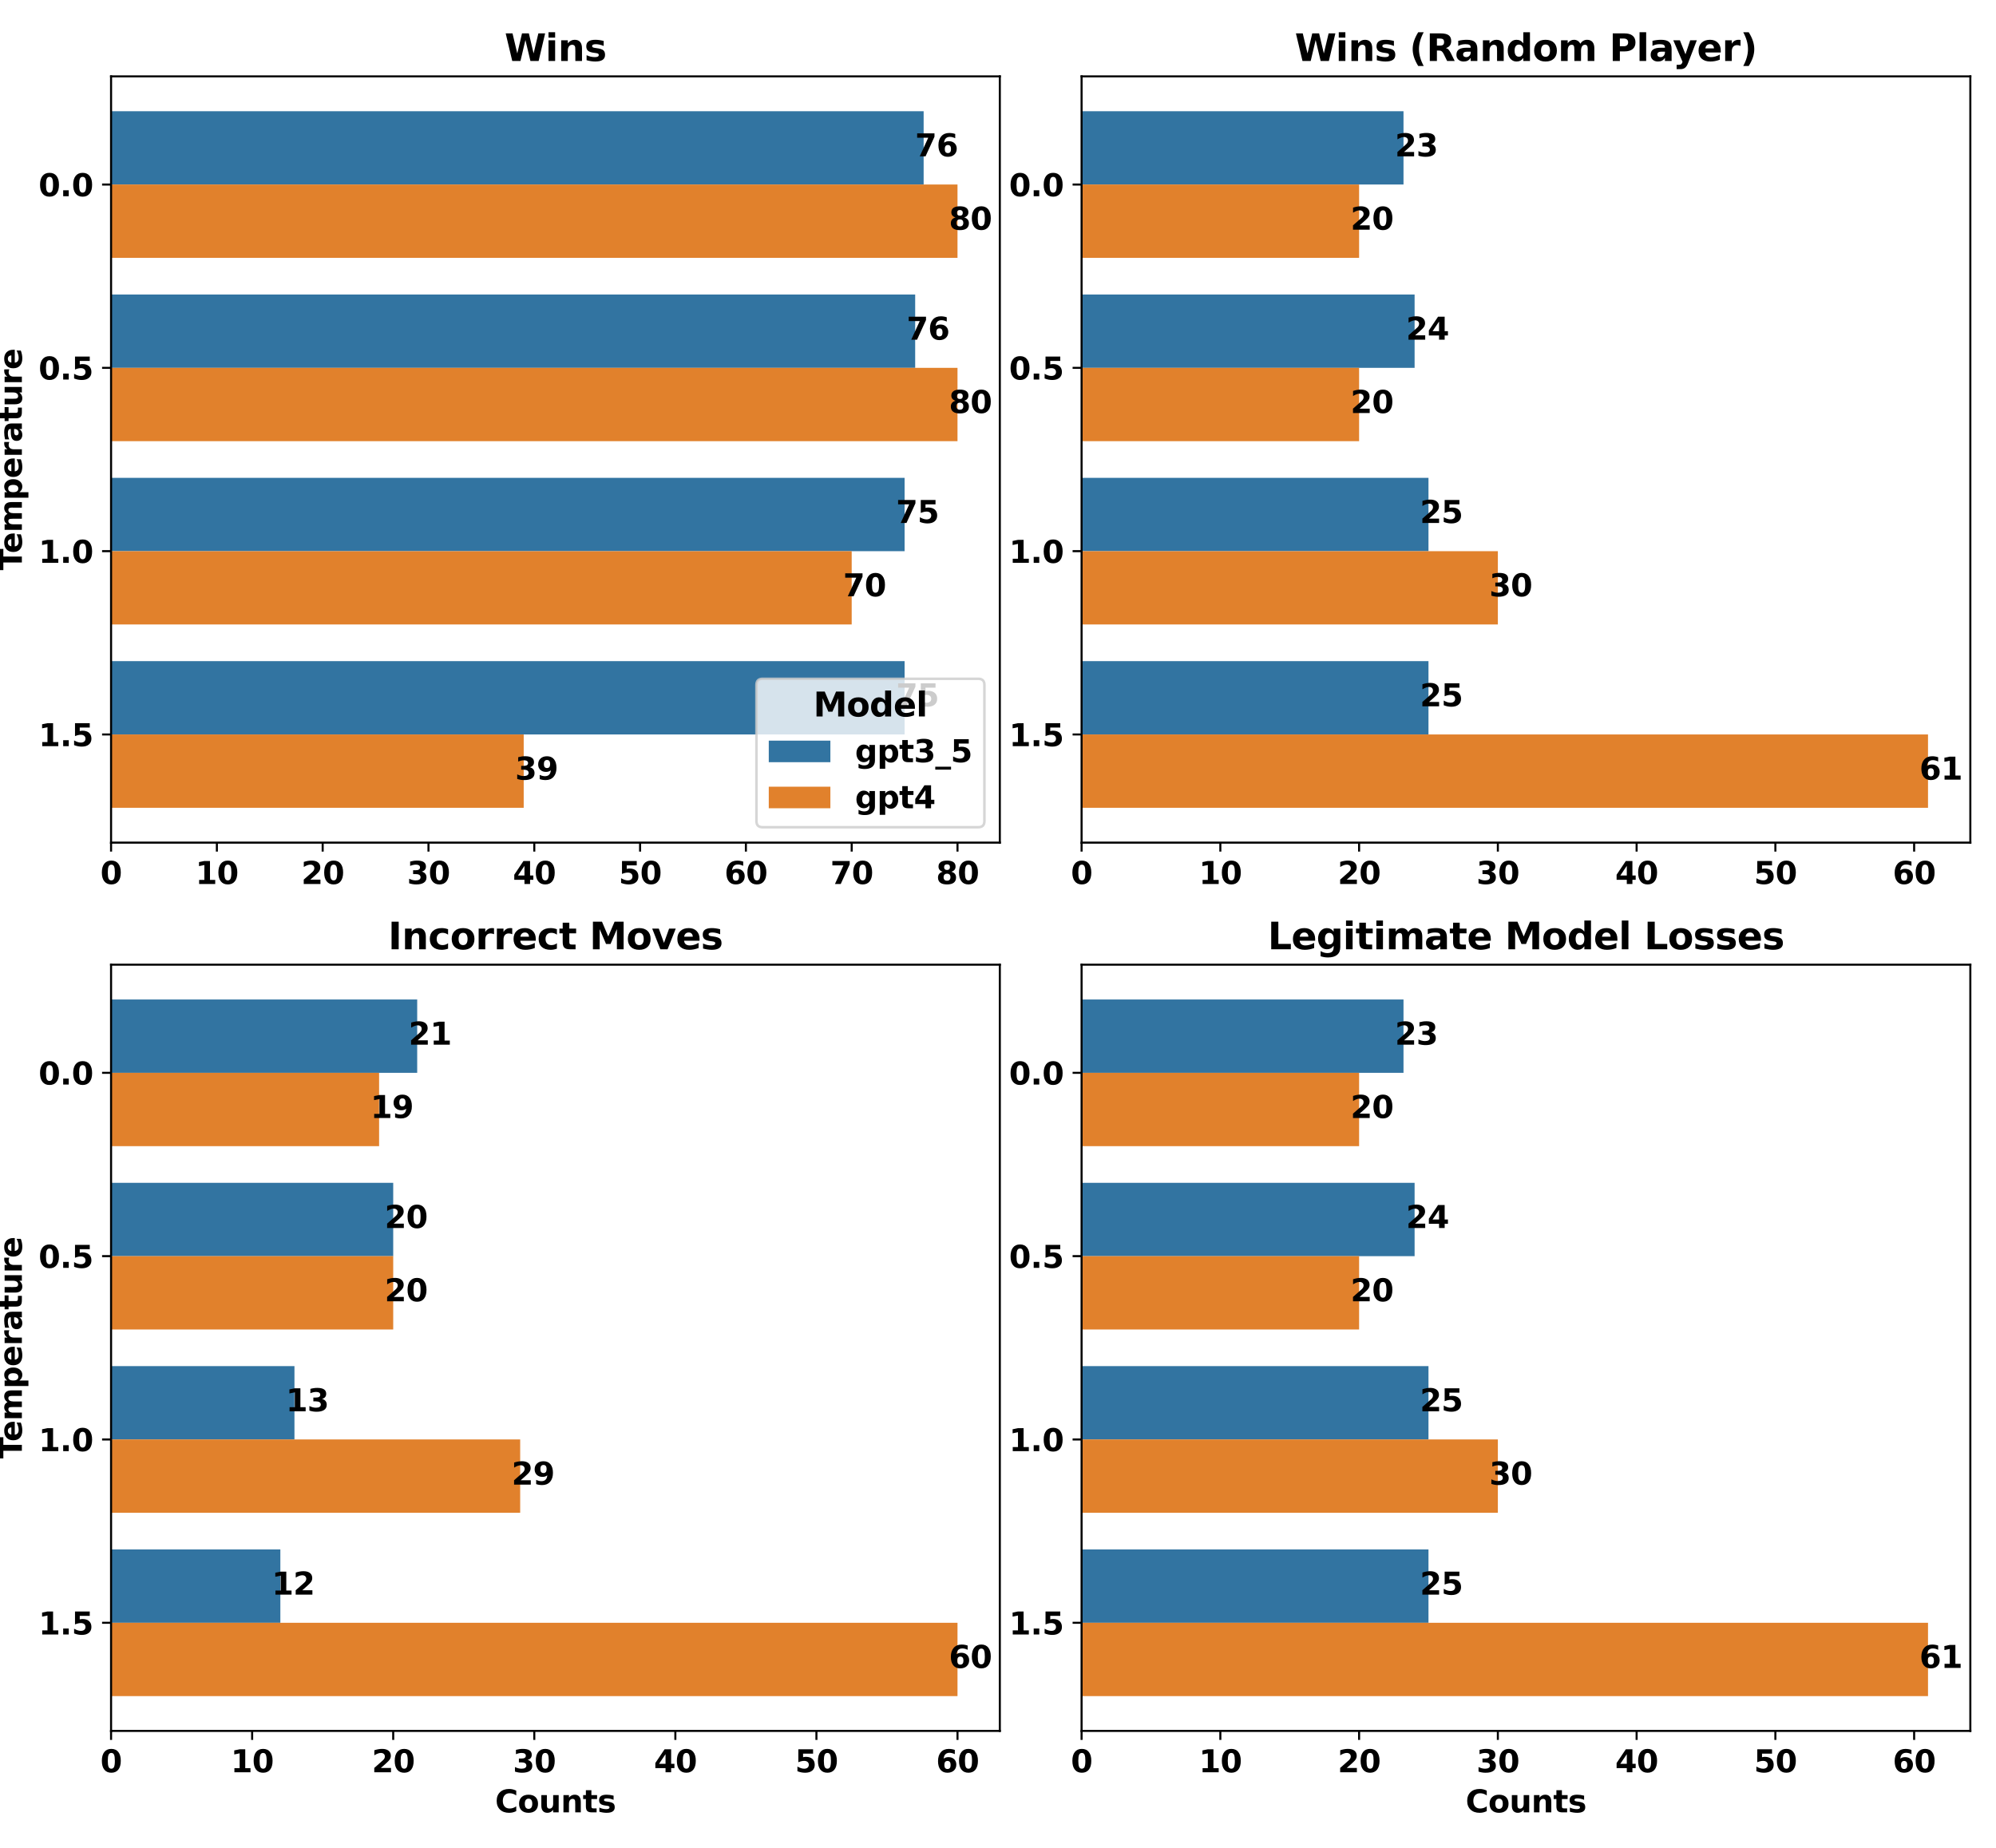 <?xml version="1.0" encoding="utf-8" standalone="no"?>
<!DOCTYPE svg PUBLIC "-//W3C//DTD SVG 1.1//EN"
  "http://www.w3.org/Graphics/SVG/1.1/DTD/svg11.dtd">
<svg xmlns:xlink="http://www.w3.org/1999/xlink" width="777.6pt" height="720pt" viewBox="0 0 777.6 720" xmlns="http://www.w3.org/2000/svg" version="1.1">
 <defs>
  <style type="text/css">*{stroke-linejoin: round; stroke-linecap: butt}</style>
 </defs>
 <g id="figure_1">
  <g id="patch_1">
   <path d="M 0 720 
L 777.6 720 
L 777.6 0 
L 0 0 
z
" style="fill: #ffffff"/>
  </g>
  <g id="axes_1">
   <g id="patch_2">
    <path d="M 43.269 328.32 
L 389.51 328.32 
L 389.51 29.76 
L 43.269 29.76 
z
" style="fill: #ffffff"/>
   </g>
   <g id="patch_3">
    <path d="M 43.269 43.331 
L 359.832 43.331 
L 359.832 71.901 
L 43.269 71.901 
z
" clip-path="url(#p36283ea52b)" style="fill: #3274a1"/>
   </g>
   <g id="patch_4">
    <path d="M 43.269 114.757 
L 356.534 114.757 
L 356.534 143.327 
L 43.269 143.327 
z
" clip-path="url(#p36283ea52b)" style="fill: #3274a1"/>
   </g>
   <g id="patch_5">
    <path d="M 43.269 186.183 
L 352.413 186.183 
L 352.413 214.753 
L 43.269 214.753 
z
" clip-path="url(#p36283ea52b)" style="fill: #3274a1"/>
   </g>
   <g id="patch_6">
    <path d="M 43.269 257.608 
L 352.413 257.608 
L 352.413 286.179 
L 43.269 286.179 
z
" clip-path="url(#p36283ea52b)" style="fill: #3274a1"/>
   </g>
   <g id="patch_7">
    <path d="M 43.269 71.901 
L 373.022 71.901 
L 373.022 100.472 
L 43.269 100.472 
z
" clip-path="url(#p36283ea52b)" style="fill: #e1812c"/>
   </g>
   <g id="patch_8">
    <path d="M 43.269 143.327 
L 373.022 143.327 
L 373.022 171.897 
L 43.269 171.897 
z
" clip-path="url(#p36283ea52b)" style="fill: #e1812c"/>
   </g>
   <g id="patch_9">
    <path d="M 43.269 214.753 
L 331.803 214.753 
L 331.803 243.323 
L 43.269 243.323 
z
" clip-path="url(#p36283ea52b)" style="fill: #e1812c"/>
   </g>
   <g id="patch_10">
    <path d="M 43.269 286.179 
L 204.024 286.179 
L 204.024 314.749 
L 43.269 314.749 
z
" clip-path="url(#p36283ea52b)" style="fill: #e1812c"/>
   </g>
   <g id="matplotlib.axis_1">
    <g id="xtick_1">
     <g id="line2d_1">
      <defs>
       <path id="m17ce6549cd" d="M 0 0 
L 0 3.5 
" style="stroke: #000000; stroke-width: 0.8"/>
      </defs>
      <g>
       <use xlink:href="#m17ce6549cd" x="43.269" y="328.32" style="stroke: #000000; stroke-width: 0.8"/>
      </g>
     </g>
     <g id="text_1">
      <!-- 0 -->
      <g transform="translate(39.095 344.438) scale(0.12 -0.12)">
       <defs>
        <path id="DejaVuSans-Bold-30" d="M 2944 2338 
Q 2944 3213 2780 3570 
Q 2616 3928 2228 3928 
Q 1841 3928 1675 3570 
Q 1509 3213 1509 2338 
Q 1509 1453 1675 1090 
Q 1841 728 2228 728 
Q 2613 728 2778 1090 
Q 2944 1453 2944 2338 
z
M 4147 2328 
Q 4147 1169 3647 539 
Q 3147 -91 2228 -91 
Q 1306 -91 806 539 
Q 306 1169 306 2328 
Q 306 3491 806 4120 
Q 1306 4750 2228 4750 
Q 3147 4750 3647 4120 
Q 4147 3491 4147 2328 
z
" transform="scale(0.016)"/>
       </defs>
       <use xlink:href="#DejaVuSans-Bold-30"/>
      </g>
     </g>
    </g>
    <g id="xtick_2">
     <g id="line2d_2">
      <g>
       <use xlink:href="#m17ce6549cd" x="84.489" y="328.32" style="stroke: #000000; stroke-width: 0.8"/>
      </g>
     </g>
     <g id="text_2">
      <!-- 10 -->
      <g transform="translate(76.139 344.438) scale(0.12 -0.12)">
       <defs>
        <path id="DejaVuSans-Bold-31" d="M 750 831 
L 1813 831 
L 1813 3847 
L 722 3622 
L 722 4441 
L 1806 4666 
L 2950 4666 
L 2950 831 
L 4013 831 
L 4013 0 
L 750 0 
L 750 831 
z
" transform="scale(0.016)"/>
       </defs>
       <use xlink:href="#DejaVuSans-Bold-31"/>
       <use xlink:href="#DejaVuSans-Bold-30" x="69.58"/>
      </g>
     </g>
    </g>
    <g id="xtick_3">
     <g id="line2d_3">
      <g>
       <use xlink:href="#m17ce6549cd" x="125.708" y="328.32" style="stroke: #000000; stroke-width: 0.8"/>
      </g>
     </g>
     <g id="text_3">
      <!-- 20 -->
      <g transform="translate(117.358 344.438) scale(0.12 -0.12)">
       <defs>
        <path id="DejaVuSans-Bold-32" d="M 1844 884 
L 3897 884 
L 3897 0 
L 506 0 
L 506 884 
L 2209 2388 
Q 2438 2594 2547 2791 
Q 2656 2988 2656 3200 
Q 2656 3528 2436 3728 
Q 2216 3928 1850 3928 
Q 1569 3928 1234 3808 
Q 900 3688 519 3450 
L 519 4475 
Q 925 4609 1322 4679 
Q 1719 4750 2100 4750 
Q 2938 4750 3402 4381 
Q 3866 4013 3866 3353 
Q 3866 2972 3669 2642 
Q 3472 2313 2841 1759 
L 1844 884 
z
" transform="scale(0.016)"/>
       </defs>
       <use xlink:href="#DejaVuSans-Bold-32"/>
       <use xlink:href="#DejaVuSans-Bold-30" x="69.58"/>
      </g>
     </g>
    </g>
    <g id="xtick_4">
     <g id="line2d_4">
      <g>
       <use xlink:href="#m17ce6549cd" x="166.927" y="328.32" style="stroke: #000000; stroke-width: 0.8"/>
      </g>
     </g>
     <g id="text_4">
      <!-- 30 -->
      <g transform="translate(158.577 344.438) scale(0.12 -0.12)">
       <defs>
        <path id="DejaVuSans-Bold-33" d="M 2981 2516 
Q 3453 2394 3698 2092 
Q 3944 1791 3944 1325 
Q 3944 631 3412 270 
Q 2881 -91 1863 -91 
Q 1503 -91 1142 -33 
Q 781 25 428 141 
L 428 1069 
Q 766 900 1098 814 
Q 1431 728 1753 728 
Q 2231 728 2486 893 
Q 2741 1059 2741 1369 
Q 2741 1688 2480 1852 
Q 2219 2016 1709 2016 
L 1228 2016 
L 1228 2791 
L 1734 2791 
Q 2188 2791 2409 2933 
Q 2631 3075 2631 3366 
Q 2631 3634 2415 3781 
Q 2200 3928 1806 3928 
Q 1516 3928 1219 3862 
Q 922 3797 628 3669 
L 628 4550 
Q 984 4650 1334 4700 
Q 1684 4750 2022 4750 
Q 2931 4750 3382 4451 
Q 3834 4153 3834 3553 
Q 3834 3144 3618 2883 
Q 3403 2622 2981 2516 
z
" transform="scale(0.016)"/>
       </defs>
       <use xlink:href="#DejaVuSans-Bold-33"/>
       <use xlink:href="#DejaVuSans-Bold-30" x="69.58"/>
      </g>
     </g>
    </g>
    <g id="xtick_5">
     <g id="line2d_5">
      <g>
       <use xlink:href="#m17ce6549cd" x="208.146" y="328.32" style="stroke: #000000; stroke-width: 0.8"/>
      </g>
     </g>
     <g id="text_5">
      <!-- 40 -->
      <g transform="translate(199.796 344.438) scale(0.12 -0.12)">
       <defs>
        <path id="DejaVuSans-Bold-34" d="M 2356 3675 
L 1038 1722 
L 2356 1722 
L 2356 3675 
z
M 2156 4666 
L 3494 4666 
L 3494 1722 
L 4159 1722 
L 4159 850 
L 3494 850 
L 3494 0 
L 2356 0 
L 2356 850 
L 288 850 
L 288 1881 
L 2156 4666 
z
" transform="scale(0.016)"/>
       </defs>
       <use xlink:href="#DejaVuSans-Bold-34"/>
       <use xlink:href="#DejaVuSans-Bold-30" x="69.58"/>
      </g>
     </g>
    </g>
    <g id="xtick_6">
     <g id="line2d_6">
      <g>
       <use xlink:href="#m17ce6549cd" x="249.365" y="328.32" style="stroke: #000000; stroke-width: 0.8"/>
      </g>
     </g>
     <g id="text_6">
      <!-- 50 -->
      <g transform="translate(241.015 344.438) scale(0.12 -0.12)">
       <defs>
        <path id="DejaVuSans-Bold-35" d="M 678 4666 
L 3669 4666 
L 3669 3781 
L 1638 3781 
L 1638 3059 
Q 1775 3097 1914 3117 
Q 2053 3138 2203 3138 
Q 3056 3138 3531 2711 
Q 4006 2284 4006 1522 
Q 4006 766 3489 337 
Q 2972 -91 2053 -91 
Q 1656 -91 1267 -14 
Q 878 63 494 219 
L 494 1166 
Q 875 947 1217 837 
Q 1559 728 1863 728 
Q 2300 728 2551 942 
Q 2803 1156 2803 1522 
Q 2803 1891 2551 2103 
Q 2300 2316 1863 2316 
Q 1603 2316 1309 2248 
Q 1016 2181 678 2041 
L 678 4666 
z
" transform="scale(0.016)"/>
       </defs>
       <use xlink:href="#DejaVuSans-Bold-35"/>
       <use xlink:href="#DejaVuSans-Bold-30" x="69.58"/>
      </g>
     </g>
    </g>
    <g id="xtick_7">
     <g id="line2d_7">
      <g>
       <use xlink:href="#m17ce6549cd" x="290.584" y="328.32" style="stroke: #000000; stroke-width: 0.8"/>
      </g>
     </g>
     <g id="text_7">
      <!-- 60 -->
      <g transform="translate(282.235 344.438) scale(0.12 -0.12)">
       <defs>
        <path id="DejaVuSans-Bold-36" d="M 2316 2303 
Q 2000 2303 1842 2098 
Q 1684 1894 1684 1484 
Q 1684 1075 1842 870 
Q 2000 666 2316 666 
Q 2634 666 2792 870 
Q 2950 1075 2950 1484 
Q 2950 1894 2792 2098 
Q 2634 2303 2316 2303 
z
M 3803 4544 
L 3803 3681 
Q 3506 3822 3243 3889 
Q 2981 3956 2731 3956 
Q 2194 3956 1894 3657 
Q 1594 3359 1544 2772 
Q 1750 2925 1990 3001 
Q 2231 3078 2516 3078 
Q 3231 3078 3670 2659 
Q 4109 2241 4109 1563 
Q 4109 813 3618 361 
Q 3128 -91 2303 -91 
Q 1394 -91 895 523 
Q 397 1138 397 2266 
Q 397 3422 980 4083 
Q 1563 4744 2578 4744 
Q 2900 4744 3203 4694 
Q 3506 4644 3803 4544 
z
" transform="scale(0.016)"/>
       </defs>
       <use xlink:href="#DejaVuSans-Bold-36"/>
       <use xlink:href="#DejaVuSans-Bold-30" x="69.58"/>
      </g>
     </g>
    </g>
    <g id="xtick_8">
     <g id="line2d_8">
      <g>
       <use xlink:href="#m17ce6549cd" x="331.803" y="328.32" style="stroke: #000000; stroke-width: 0.8"/>
      </g>
     </g>
     <g id="text_8">
      <!-- 70 -->
      <g transform="translate(323.454 344.438) scale(0.12 -0.12)">
       <defs>
        <path id="DejaVuSans-Bold-37" d="M 428 4666 
L 3944 4666 
L 3944 3988 
L 2125 0 
L 953 0 
L 2675 3781 
L 428 3781 
L 428 4666 
z
" transform="scale(0.016)"/>
       </defs>
       <use xlink:href="#DejaVuSans-Bold-37"/>
       <use xlink:href="#DejaVuSans-Bold-30" x="69.58"/>
      </g>
     </g>
    </g>
    <g id="xtick_9">
     <g id="line2d_9">
      <g>
       <use xlink:href="#m17ce6549cd" x="373.022" y="328.32" style="stroke: #000000; stroke-width: 0.8"/>
      </g>
     </g>
     <g id="text_9">
      <!-- 80 -->
      <g transform="translate(364.673 344.438) scale(0.12 -0.12)">
       <defs>
        <path id="DejaVuSans-Bold-38" d="M 2228 2088 
Q 1891 2088 1709 1903 
Q 1528 1719 1528 1375 
Q 1528 1031 1709 848 
Q 1891 666 2228 666 
Q 2563 666 2741 848 
Q 2919 1031 2919 1375 
Q 2919 1722 2741 1905 
Q 2563 2088 2228 2088 
z
M 1350 2484 
Q 925 2613 709 2878 
Q 494 3144 494 3541 
Q 494 4131 934 4440 
Q 1375 4750 2228 4750 
Q 3075 4750 3515 4442 
Q 3956 4134 3956 3541 
Q 3956 3144 3739 2878 
Q 3522 2613 3097 2484 
Q 3572 2353 3814 2058 
Q 4056 1763 4056 1313 
Q 4056 619 3595 264 
Q 3134 -91 2228 -91 
Q 1319 -91 855 264 
Q 391 619 391 1313 
Q 391 1763 633 2058 
Q 875 2353 1350 2484 
z
M 1631 3419 
Q 1631 3141 1786 2991 
Q 1941 2841 2228 2841 
Q 2509 2841 2662 2991 
Q 2816 3141 2816 3419 
Q 2816 3697 2662 3845 
Q 2509 3994 2228 3994 
Q 1941 3994 1786 3844 
Q 1631 3694 1631 3419 
z
" transform="scale(0.016)"/>
       </defs>
       <use xlink:href="#DejaVuSans-Bold-38"/>
       <use xlink:href="#DejaVuSans-Bold-30" x="69.58"/>
      </g>
     </g>
    </g>
   </g>
   <g id="matplotlib.axis_2">
    <g id="ytick_1">
     <g id="line2d_10">
      <defs>
       <path id="m82945676a2" d="M 0 0 
L -3.5 0 
" style="stroke: #000000; stroke-width: 0.8"/>
      </defs>
      <g>
       <use xlink:href="#m82945676a2" x="43.269" y="71.901" style="stroke: #000000; stroke-width: 0.8"/>
      </g>
     </g>
     <g id="text_10">
      <!-- 0.0 -->
      <g transform="translate(15.013 76.46) scale(0.12 -0.12)">
       <defs>
        <path id="DejaVuSans-Bold-2e" d="M 653 1209 
L 1778 1209 
L 1778 0 
L 653 0 
L 653 1209 
z
" transform="scale(0.016)"/>
       </defs>
       <use xlink:href="#DejaVuSans-Bold-30"/>
       <use xlink:href="#DejaVuSans-Bold-2e" x="69.58"/>
       <use xlink:href="#DejaVuSans-Bold-30" x="107.568"/>
      </g>
     </g>
    </g>
    <g id="ytick_2">
     <g id="line2d_11">
      <g>
       <use xlink:href="#m82945676a2" x="43.269" y="143.327" style="stroke: #000000; stroke-width: 0.8"/>
      </g>
     </g>
     <g id="text_11">
      <!-- 0.5 -->
      <g transform="translate(15.013 147.886) scale(0.12 -0.12)">
       <use xlink:href="#DejaVuSans-Bold-30"/>
       <use xlink:href="#DejaVuSans-Bold-2e" x="69.58"/>
       <use xlink:href="#DejaVuSans-Bold-35" x="107.568"/>
      </g>
     </g>
    </g>
    <g id="ytick_3">
     <g id="line2d_12">
      <g>
       <use xlink:href="#m82945676a2" x="43.269" y="214.753" style="stroke: #000000; stroke-width: 0.8"/>
      </g>
     </g>
     <g id="text_12">
      <!-- 1.0 -->
      <g transform="translate(15.013 219.312) scale(0.12 -0.12)">
       <use xlink:href="#DejaVuSans-Bold-31"/>
       <use xlink:href="#DejaVuSans-Bold-2e" x="69.58"/>
       <use xlink:href="#DejaVuSans-Bold-30" x="107.568"/>
      </g>
     </g>
    </g>
    <g id="ytick_4">
     <g id="line2d_13">
      <g>
       <use xlink:href="#m82945676a2" x="43.269" y="286.179" style="stroke: #000000; stroke-width: 0.8"/>
      </g>
     </g>
     <g id="text_13">
      <!-- 1.5 -->
      <g transform="translate(15.013 290.738) scale(0.12 -0.12)">
       <use xlink:href="#DejaVuSans-Bold-31"/>
       <use xlink:href="#DejaVuSans-Bold-2e" x="69.58"/>
       <use xlink:href="#DejaVuSans-Bold-35" x="107.568"/>
      </g>
     </g>
    </g>
    <g id="text_14">
     <!-- Temperature -->
     <g transform="translate(8.517 222.2) rotate(-90) scale(0.12 -0.12)">
      <defs>
       <path id="DejaVuSans-Bold-54" d="M 31 4666 
L 4331 4666 
L 4331 3756 
L 2784 3756 
L 2784 0 
L 1581 0 
L 1581 3756 
L 31 3756 
L 31 4666 
z
" transform="scale(0.016)"/>
       <path id="DejaVuSans-Bold-65" d="M 4031 1759 
L 4031 1441 
L 1416 1441 
Q 1456 1047 1700 850 
Q 1944 653 2381 653 
Q 2734 653 3104 758 
Q 3475 863 3866 1075 
L 3866 213 
Q 3469 63 3072 -14 
Q 2675 -91 2278 -91 
Q 1328 -91 801 392 
Q 275 875 275 1747 
Q 275 2603 792 3093 
Q 1309 3584 2216 3584 
Q 3041 3584 3536 3087 
Q 4031 2591 4031 1759 
z
M 2881 2131 
Q 2881 2450 2695 2645 
Q 2509 2841 2209 2841 
Q 1884 2841 1681 2658 
Q 1478 2475 1428 2131 
L 2881 2131 
z
" transform="scale(0.016)"/>
       <path id="DejaVuSans-Bold-6d" d="M 3781 2919 
Q 3994 3244 4286 3414 
Q 4578 3584 4928 3584 
Q 5531 3584 5847 3212 
Q 6163 2841 6163 2131 
L 6163 0 
L 5038 0 
L 5038 1825 
Q 5041 1866 5042 1909 
Q 5044 1953 5044 2034 
Q 5044 2406 4934 2573 
Q 4825 2741 4581 2741 
Q 4263 2741 4089 2478 
Q 3916 2216 3909 1719 
L 3909 0 
L 2784 0 
L 2784 1825 
Q 2784 2406 2684 2573 
Q 2584 2741 2328 2741 
Q 2006 2741 1831 2477 
Q 1656 2213 1656 1722 
L 1656 0 
L 531 0 
L 531 3500 
L 1656 3500 
L 1656 2988 
Q 1863 3284 2130 3434 
Q 2397 3584 2719 3584 
Q 3081 3584 3359 3409 
Q 3638 3234 3781 2919 
z
" transform="scale(0.016)"/>
       <path id="DejaVuSans-Bold-70" d="M 1656 506 
L 1656 -1331 
L 538 -1331 
L 538 3500 
L 1656 3500 
L 1656 2988 
Q 1888 3294 2169 3439 
Q 2450 3584 2816 3584 
Q 3463 3584 3878 3070 
Q 4294 2556 4294 1747 
Q 4294 938 3878 423 
Q 3463 -91 2816 -91 
Q 2450 -91 2169 54 
Q 1888 200 1656 506 
z
M 2400 2772 
Q 2041 2772 1848 2508 
Q 1656 2244 1656 1747 
Q 1656 1250 1848 986 
Q 2041 722 2400 722 
Q 2759 722 2948 984 
Q 3138 1247 3138 1747 
Q 3138 2247 2948 2509 
Q 2759 2772 2400 2772 
z
" transform="scale(0.016)"/>
       <path id="DejaVuSans-Bold-72" d="M 3138 2547 
Q 2991 2616 2845 2648 
Q 2700 2681 2553 2681 
Q 2122 2681 1889 2404 
Q 1656 2128 1656 1613 
L 1656 0 
L 538 0 
L 538 3500 
L 1656 3500 
L 1656 2925 
Q 1872 3269 2151 3426 
Q 2431 3584 2822 3584 
Q 2878 3584 2943 3579 
Q 3009 3575 3134 3559 
L 3138 2547 
z
" transform="scale(0.016)"/>
       <path id="DejaVuSans-Bold-61" d="M 2106 1575 
Q 1756 1575 1579 1456 
Q 1403 1338 1403 1106 
Q 1403 894 1545 773 
Q 1688 653 1941 653 
Q 2256 653 2472 879 
Q 2688 1106 2688 1447 
L 2688 1575 
L 2106 1575 
z
M 3816 1997 
L 3816 0 
L 2688 0 
L 2688 519 
Q 2463 200 2181 54 
Q 1900 -91 1497 -91 
Q 953 -91 614 226 
Q 275 544 275 1050 
Q 275 1666 698 1953 
Q 1122 2241 2028 2241 
L 2688 2241 
L 2688 2328 
Q 2688 2594 2478 2717 
Q 2269 2841 1825 2841 
Q 1466 2841 1156 2769 
Q 847 2697 581 2553 
L 581 3406 
Q 941 3494 1303 3539 
Q 1666 3584 2028 3584 
Q 2975 3584 3395 3211 
Q 3816 2838 3816 1997 
z
" transform="scale(0.016)"/>
       <path id="DejaVuSans-Bold-74" d="M 1759 4494 
L 1759 3500 
L 2913 3500 
L 2913 2700 
L 1759 2700 
L 1759 1216 
Q 1759 972 1856 886 
Q 1953 800 2241 800 
L 2816 800 
L 2816 0 
L 1856 0 
Q 1194 0 917 276 
Q 641 553 641 1216 
L 641 2700 
L 84 2700 
L 84 3500 
L 641 3500 
L 641 4494 
L 1759 4494 
z
" transform="scale(0.016)"/>
       <path id="DejaVuSans-Bold-75" d="M 500 1363 
L 500 3500 
L 1625 3500 
L 1625 3150 
Q 1625 2866 1622 2436 
Q 1619 2006 1619 1863 
Q 1619 1441 1641 1255 
Q 1663 1069 1716 984 
Q 1784 875 1895 815 
Q 2006 756 2150 756 
Q 2500 756 2700 1025 
Q 2900 1294 2900 1772 
L 2900 3500 
L 4019 3500 
L 4019 0 
L 2900 0 
L 2900 506 
Q 2647 200 2364 54 
Q 2081 -91 1741 -91 
Q 1134 -91 817 281 
Q 500 653 500 1363 
z
" transform="scale(0.016)"/>
      </defs>
      <use xlink:href="#DejaVuSans-Bold-54"/>
      <use xlink:href="#DejaVuSans-Bold-65" x="54.963"/>
      <use xlink:href="#DejaVuSans-Bold-6d" x="122.785"/>
      <use xlink:href="#DejaVuSans-Bold-70" x="226.984"/>
      <use xlink:href="#DejaVuSans-Bold-65" x="298.566"/>
      <use xlink:href="#DejaVuSans-Bold-72" x="366.389"/>
      <use xlink:href="#DejaVuSans-Bold-61" x="415.705"/>
      <use xlink:href="#DejaVuSans-Bold-74" x="483.186"/>
      <use xlink:href="#DejaVuSans-Bold-75" x="530.988"/>
      <use xlink:href="#DejaVuSans-Bold-72" x="602.18"/>
      <use xlink:href="#DejaVuSans-Bold-65" x="651.496"/>
     </g>
    </g>
   </g>
   <g id="line2d_14">
    <path clip-path="url(#p36283ea52b)" style="fill: none; stroke: #424242; stroke-width: 2.7; stroke-linecap: square"/>
   </g>
   <g id="line2d_15">
    <path clip-path="url(#p36283ea52b)" style="fill: none; stroke: #424242; stroke-width: 2.7; stroke-linecap: square"/>
   </g>
   <g id="line2d_16">
    <path clip-path="url(#p36283ea52b)" style="fill: none; stroke: #424242; stroke-width: 2.7; stroke-linecap: square"/>
   </g>
   <g id="line2d_17">
    <path clip-path="url(#p36283ea52b)" style="fill: none; stroke: #424242; stroke-width: 2.7; stroke-linecap: square"/>
   </g>
   <g id="line2d_18">
    <path clip-path="url(#p36283ea52b)" style="fill: none; stroke: #424242; stroke-width: 2.7; stroke-linecap: square"/>
   </g>
   <g id="line2d_19">
    <path clip-path="url(#p36283ea52b)" style="fill: none; stroke: #424242; stroke-width: 2.7; stroke-linecap: square"/>
   </g>
   <g id="line2d_20">
    <path clip-path="url(#p36283ea52b)" style="fill: none; stroke: #424242; stroke-width: 2.7; stroke-linecap: square"/>
   </g>
   <g id="line2d_21">
    <path clip-path="url(#p36283ea52b)" style="fill: none; stroke: #424242; stroke-width: 2.7; stroke-linecap: square"/>
   </g>
   <g id="LineCollection_1">
    <path clip-path="url(#p36283ea52b)" style="fill: none; stroke: #000000; stroke-width: 1.5"/>
   </g>
   <g id="line2d_22">
    <defs>
     <path id="m9f95a3f159" d="M 0 5 
L 0 -5 
" style="stroke: #000000"/>
    </defs>
    <g clip-path="url(#p36283ea52b)"/>
   </g>
   <g id="line2d_23">
    <g clip-path="url(#p36283ea52b)"/>
   </g>
   <g id="LineCollection_2">
    <path clip-path="url(#p36283ea52b)" style="fill: none; stroke: #000000; stroke-width: 1.5"/>
   </g>
   <g id="line2d_24">
    <g clip-path="url(#p36283ea52b)"/>
   </g>
   <g id="line2d_25">
    <g clip-path="url(#p36283ea52b)"/>
   </g>
   <g id="LineCollection_3">
    <path clip-path="url(#p36283ea52b)" style="fill: none; stroke: #000000; stroke-width: 1.5"/>
   </g>
   <g id="line2d_26">
    <g clip-path="url(#p36283ea52b)"/>
   </g>
   <g id="line2d_27">
    <g clip-path="url(#p36283ea52b)"/>
   </g>
   <g id="LineCollection_4">
    <path clip-path="url(#p36283ea52b)" style="fill: none; stroke: #000000; stroke-width: 1.5"/>
   </g>
   <g id="line2d_28">
    <g clip-path="url(#p36283ea52b)"/>
   </g>
   <g id="line2d_29">
    <g clip-path="url(#p36283ea52b)"/>
   </g>
   <g id="LineCollection_5">
    <path clip-path="url(#p36283ea52b)" style="fill: none; stroke: #000000; stroke-width: 1.5"/>
   </g>
   <g id="line2d_30">
    <g clip-path="url(#p36283ea52b)"/>
   </g>
   <g id="line2d_31">
    <g clip-path="url(#p36283ea52b)"/>
   </g>
   <g id="LineCollection_6">
    <path clip-path="url(#p36283ea52b)" style="fill: none; stroke: #000000; stroke-width: 1.5"/>
   </g>
   <g id="line2d_32">
    <g clip-path="url(#p36283ea52b)"/>
   </g>
   <g id="line2d_33">
    <g clip-path="url(#p36283ea52b)"/>
   </g>
   <g id="LineCollection_7">
    <path clip-path="url(#p36283ea52b)" style="fill: none; stroke: #000000; stroke-width: 1.5"/>
   </g>
   <g id="line2d_34">
    <g clip-path="url(#p36283ea52b)"/>
   </g>
   <g id="line2d_35">
    <g clip-path="url(#p36283ea52b)"/>
   </g>
   <g id="LineCollection_8">
    <path clip-path="url(#p36283ea52b)" style="fill: none; stroke: #000000; stroke-width: 1.5"/>
   </g>
   <g id="line2d_36">
    <g clip-path="url(#p36283ea52b)"/>
   </g>
   <g id="line2d_37">
    <g clip-path="url(#p36283ea52b)"/>
   </g>
   <g id="patch_11">
    <path d="M 43.269 328.32 
L 43.269 29.76 
" style="fill: none; stroke: #000000; stroke-width: 0.8; stroke-linejoin: miter; stroke-linecap: square"/>
   </g>
   <g id="patch_12">
    <path d="M 389.51 328.32 
L 389.51 29.76 
" style="fill: none; stroke: #000000; stroke-width: 0.8; stroke-linejoin: miter; stroke-linecap: square"/>
   </g>
   <g id="patch_13">
    <path d="M 43.269 328.32 
L 389.51 328.32 
" style="fill: none; stroke: #000000; stroke-width: 0.8; stroke-linejoin: miter; stroke-linecap: square"/>
   </g>
   <g id="patch_14">
    <path d="M 43.269 29.76 
L 389.51 29.76 
" style="fill: none; stroke: #000000; stroke-width: 0.8; stroke-linejoin: miter; stroke-linecap: square"/>
   </g>
   <g id="text_15">
    <!-- 76 -->
    <g transform="translate(356.483 60.927) scale(0.12 -0.12)">
     <use xlink:href="#DejaVuSans-Bold-37"/>
     <use xlink:href="#DejaVuSans-Bold-36" x="69.58"/>
    </g>
   </g>
   <g id="text_16">
    <!-- 76 -->
    <g transform="translate(353.185 132.353) scale(0.12 -0.12)">
     <use xlink:href="#DejaVuSans-Bold-37"/>
     <use xlink:href="#DejaVuSans-Bold-36" x="69.58"/>
    </g>
   </g>
   <g id="text_17">
    <!-- 75 -->
    <g transform="translate(349.063 203.779) scale(0.12 -0.12)">
     <use xlink:href="#DejaVuSans-Bold-37"/>
     <use xlink:href="#DejaVuSans-Bold-35" x="69.58"/>
    </g>
   </g>
   <g id="text_18">
    <!-- 75 -->
    <g transform="translate(349.063 275.205) scale(0.12 -0.12)">
     <use xlink:href="#DejaVuSans-Bold-37"/>
     <use xlink:href="#DejaVuSans-Bold-35" x="69.58"/>
    </g>
   </g>
   <g id="text_19">
    <!-- 80 -->
    <g transform="translate(369.673 89.498) scale(0.12 -0.12)">
     <use xlink:href="#DejaVuSans-Bold-38"/>
     <use xlink:href="#DejaVuSans-Bold-30" x="69.58"/>
    </g>
   </g>
   <g id="text_20">
    <!-- 80 -->
    <g transform="translate(369.673 160.923) scale(0.12 -0.12)">
     <use xlink:href="#DejaVuSans-Bold-38"/>
     <use xlink:href="#DejaVuSans-Bold-30" x="69.58"/>
    </g>
   </g>
   <g id="text_21">
    <!-- 70 -->
    <g transform="translate(328.454 232.349) scale(0.12 -0.12)">
     <use xlink:href="#DejaVuSans-Bold-37"/>
     <use xlink:href="#DejaVuSans-Bold-30" x="69.58"/>
    </g>
   </g>
   <g id="text_22">
    <!-- 39 -->
    <g transform="translate(200.674 303.775) scale(0.12 -0.12)">
     <defs>
      <path id="DejaVuSans-Bold-39" d="M 641 103 
L 641 966 
Q 928 831 1190 764 
Q 1453 697 1709 697 
Q 2247 697 2547 995 
Q 2847 1294 2900 1881 
Q 2688 1725 2447 1647 
Q 2206 1569 1925 1569 
Q 1209 1569 770 1986 
Q 331 2403 331 3084 
Q 331 3838 820 4291 
Q 1309 4744 2131 4744 
Q 3044 4744 3544 4128 
Q 4044 3513 4044 2388 
Q 4044 1231 3459 570 
Q 2875 -91 1856 -91 
Q 1528 -91 1228 -42 
Q 928 6 641 103 
z
M 2125 2350 
Q 2441 2350 2600 2554 
Q 2759 2759 2759 3169 
Q 2759 3575 2600 3781 
Q 2441 3988 2125 3988 
Q 1809 3988 1650 3781 
Q 1491 3575 1491 3169 
Q 1491 2759 1650 2554 
Q 1809 2350 2125 2350 
z
" transform="scale(0.016)"/>
     </defs>
     <use xlink:href="#DejaVuSans-Bold-33"/>
     <use xlink:href="#DejaVuSans-Bold-39" x="69.58"/>
    </g>
   </g>
   <g id="text_23">
    <!-- Wins -->
    <g transform="translate(196.569 23.76) scale(0.144 -0.144)">
     <defs>
      <path id="DejaVuSans-Bold-57" d="M 191 4666 
L 1344 4666 
L 2150 1275 
L 2950 4666 
L 4109 4666 
L 4909 1275 
L 5716 4666 
L 6859 4666 
L 5759 0 
L 4372 0 
L 3525 3547 
L 2688 0 
L 1300 0 
L 191 4666 
z
" transform="scale(0.016)"/>
      <path id="DejaVuSans-Bold-69" d="M 538 3500 
L 1656 3500 
L 1656 0 
L 538 0 
L 538 3500 
z
M 538 4863 
L 1656 4863 
L 1656 3950 
L 538 3950 
L 538 4863 
z
" transform="scale(0.016)"/>
      <path id="DejaVuSans-Bold-6e" d="M 4056 2131 
L 4056 0 
L 2931 0 
L 2931 347 
L 2931 1631 
Q 2931 2084 2911 2256 
Q 2891 2428 2841 2509 
Q 2775 2619 2662 2680 
Q 2550 2741 2406 2741 
Q 2056 2741 1856 2470 
Q 1656 2200 1656 1722 
L 1656 0 
L 538 0 
L 538 3500 
L 1656 3500 
L 1656 2988 
Q 1909 3294 2193 3439 
Q 2478 3584 2822 3584 
Q 3428 3584 3742 3212 
Q 4056 2841 4056 2131 
z
" transform="scale(0.016)"/>
      <path id="DejaVuSans-Bold-73" d="M 3272 3391 
L 3272 2541 
Q 2913 2691 2578 2766 
Q 2244 2841 1947 2841 
Q 1628 2841 1473 2761 
Q 1319 2681 1319 2516 
Q 1319 2381 1436 2309 
Q 1553 2238 1856 2203 
L 2053 2175 
Q 2913 2066 3209 1816 
Q 3506 1566 3506 1031 
Q 3506 472 3093 190 
Q 2681 -91 1863 -91 
Q 1516 -91 1145 -36 
Q 775 19 384 128 
L 384 978 
Q 719 816 1070 734 
Q 1422 653 1784 653 
Q 2113 653 2278 743 
Q 2444 834 2444 1013 
Q 2444 1163 2330 1236 
Q 2216 1309 1875 1350 
L 1678 1375 
Q 931 1469 631 1722 
Q 331 1975 331 2491 
Q 331 3047 712 3315 
Q 1094 3584 1881 3584 
Q 2191 3584 2531 3537 
Q 2872 3491 3272 3391 
z
" transform="scale(0.016)"/>
     </defs>
     <use xlink:href="#DejaVuSans-Bold-57"/>
     <use xlink:href="#DejaVuSans-Bold-69" x="110.303"/>
     <use xlink:href="#DejaVuSans-Bold-6e" x="144.58"/>
     <use xlink:href="#DejaVuSans-Bold-73" x="215.771"/>
    </g>
   </g>
   <g id="legend_1">
    <g id="patch_15">
     <path d="M 297.097 322.32 
L 381.11 322.32 
Q 383.51 322.32 383.51 319.92 
L 383.51 266.883 
Q 383.51 264.483 381.11 264.483 
L 297.097 264.483 
Q 294.697 264.483 294.697 266.883 
L 294.697 319.92 
Q 294.697 322.32 297.097 322.32 
z
" style="fill: #ffffff; opacity: 0.8; stroke: #cccccc; stroke-linejoin: miter"/>
    </g>
    <g id="text_24">
     <!-- Model -->
     <g transform="translate(316.879 279.161) scale(0.13 -0.13)">
      <defs>
       <path id="DejaVuSans-Bold-4d" d="M 588 4666 
L 2119 4666 
L 3181 2169 
L 4250 4666 
L 5778 4666 
L 5778 0 
L 4641 0 
L 4641 3413 
L 3566 897 
L 2803 897 
L 1728 3413 
L 1728 0 
L 588 0 
L 588 4666 
z
" transform="scale(0.016)"/>
       <path id="DejaVuSans-Bold-6f" d="M 2203 2784 
Q 1831 2784 1636 2517 
Q 1441 2250 1441 1747 
Q 1441 1244 1636 976 
Q 1831 709 2203 709 
Q 2569 709 2762 976 
Q 2956 1244 2956 1747 
Q 2956 2250 2762 2517 
Q 2569 2784 2203 2784 
z
M 2203 3584 
Q 3106 3584 3614 3096 
Q 4122 2609 4122 1747 
Q 4122 884 3614 396 
Q 3106 -91 2203 -91 
Q 1297 -91 786 396 
Q 275 884 275 1747 
Q 275 2609 786 3096 
Q 1297 3584 2203 3584 
z
" transform="scale(0.016)"/>
       <path id="DejaVuSans-Bold-64" d="M 2919 2988 
L 2919 4863 
L 4044 4863 
L 4044 0 
L 2919 0 
L 2919 506 
Q 2688 197 2409 53 
Q 2131 -91 1766 -91 
Q 1119 -91 703 423 
Q 288 938 288 1747 
Q 288 2556 703 3070 
Q 1119 3584 1766 3584 
Q 2128 3584 2408 3439 
Q 2688 3294 2919 2988 
z
M 2181 722 
Q 2541 722 2730 984 
Q 2919 1247 2919 1747 
Q 2919 2247 2730 2509 
Q 2541 2772 2181 2772 
Q 1825 2772 1636 2509 
Q 1447 2247 1447 1747 
Q 1447 1247 1636 984 
Q 1825 722 2181 722 
z
" transform="scale(0.016)"/>
       <path id="DejaVuSans-Bold-6c" d="M 538 4863 
L 1656 4863 
L 1656 0 
L 538 0 
L 538 4863 
z
" transform="scale(0.016)"/>
      </defs>
      <use xlink:href="#DejaVuSans-Bold-4d"/>
      <use xlink:href="#DejaVuSans-Bold-6f" x="99.512"/>
      <use xlink:href="#DejaVuSans-Bold-64" x="168.213"/>
      <use xlink:href="#DejaVuSans-Bold-65" x="239.795"/>
      <use xlink:href="#DejaVuSans-Bold-6c" x="307.617"/>
     </g>
    </g>
    <g id="patch_16">
     <path d="M 299.497 296.983 
L 323.497 296.983 
L 323.497 288.583 
L 299.497 288.583 
z
" style="fill: #3274a1"/>
    </g>
    <g id="text_25">
     <!-- gpt3_5 -->
     <g transform="translate(333.097 296.983) scale(0.12 -0.12)">
      <defs>
       <path id="DejaVuSans-Bold-67" d="M 2919 594 
Q 2688 288 2409 144 
Q 2131 0 1766 0 
Q 1125 0 706 504 
Q 288 1009 288 1791 
Q 288 2575 706 3076 
Q 1125 3578 1766 3578 
Q 2131 3578 2409 3434 
Q 2688 3291 2919 2981 
L 2919 3500 
L 4044 3500 
L 4044 353 
Q 4044 -491 3511 -936 
Q 2978 -1381 1966 -1381 
Q 1638 -1381 1331 -1331 
Q 1025 -1281 716 -1178 
L 716 -306 
Q 1009 -475 1290 -558 
Q 1572 -641 1856 -641 
Q 2406 -641 2662 -400 
Q 2919 -159 2919 353 
L 2919 594 
z
M 2181 2772 
Q 1834 2772 1640 2515 
Q 1447 2259 1447 1791 
Q 1447 1309 1634 1061 
Q 1822 813 2181 813 
Q 2531 813 2725 1069 
Q 2919 1325 2919 1791 
Q 2919 2259 2725 2515 
Q 2531 2772 2181 2772 
z
" transform="scale(0.016)"/>
       <path id="DejaVuSans-Bold-5f" d="M 3200 -916 
L 3200 -1509 
L 0 -1509 
L 0 -916 
L 3200 -916 
z
" transform="scale(0.016)"/>
      </defs>
      <use xlink:href="#DejaVuSans-Bold-67"/>
      <use xlink:href="#DejaVuSans-Bold-70" x="71.582"/>
      <use xlink:href="#DejaVuSans-Bold-74" x="143.164"/>
      <use xlink:href="#DejaVuSans-Bold-33" x="190.967"/>
      <use xlink:href="#DejaVuSans-Bold-5f" x="260.547"/>
      <use xlink:href="#DejaVuSans-Bold-35" x="310.547"/>
     </g>
    </g>
    <g id="patch_17">
     <path d="M 299.497 314.931 
L 323.497 314.931 
L 323.497 306.531 
L 299.497 306.531 
z
" style="fill: #e1812c"/>
    </g>
    <g id="text_26">
     <!-- gpt4 -->
     <g transform="translate(333.097 314.931) scale(0.12 -0.12)">
      <use xlink:href="#DejaVuSans-Bold-67"/>
      <use xlink:href="#DejaVuSans-Bold-70" x="71.582"/>
      <use xlink:href="#DejaVuSans-Bold-74" x="143.164"/>
      <use xlink:href="#DejaVuSans-Bold-34" x="190.967"/>
     </g>
    </g>
   </g>
  </g>
  <g id="axes_2">
   <g id="patch_18">
    <path d="M 421.362 328.32 
L 767.602 328.32 
L 767.602 29.76 
L 421.362 29.76 
z
" style="fill: #ffffff"/>
   </g>
   <g id="patch_19">
    <path d="M 421.362 43.331 
L 546.776 43.331 
L 546.776 71.901 
L 421.362 71.901 
z
" clip-path="url(#p7a8cdace1b)" style="fill: #3274a1"/>
   </g>
   <g id="patch_20">
    <path d="M 421.362 114.757 
L 551.101 114.757 
L 551.101 143.327 
L 421.362 143.327 
z
" clip-path="url(#p7a8cdace1b)" style="fill: #3274a1"/>
   </g>
   <g id="patch_21">
    <path d="M 421.362 186.183 
L 556.507 186.183 
L 556.507 214.753 
L 421.362 214.753 
z
" clip-path="url(#p7a8cdace1b)" style="fill: #3274a1"/>
   </g>
   <g id="patch_22">
    <path d="M 421.362 257.608 
L 556.507 257.608 
L 556.507 286.179 
L 421.362 286.179 
z
" clip-path="url(#p7a8cdace1b)" style="fill: #3274a1"/>
   </g>
   <g id="patch_23">
    <path d="M 421.362 71.901 
L 529.478 71.901 
L 529.478 100.472 
L 421.362 100.472 
z
" clip-path="url(#p7a8cdace1b)" style="fill: #e1812c"/>
   </g>
   <g id="patch_24">
    <path d="M 421.362 143.327 
L 529.478 143.327 
L 529.478 171.897 
L 421.362 171.897 
z
" clip-path="url(#p7a8cdace1b)" style="fill: #e1812c"/>
   </g>
   <g id="patch_25">
    <path d="M 421.362 214.753 
L 583.535 214.753 
L 583.535 243.323 
L 421.362 243.323 
z
" clip-path="url(#p7a8cdace1b)" style="fill: #e1812c"/>
   </g>
   <g id="patch_26">
    <path d="M 421.362 286.179 
L 751.115 286.179 
L 751.115 314.749 
L 421.362 314.749 
z
" clip-path="url(#p7a8cdace1b)" style="fill: #e1812c"/>
   </g>
   <g id="matplotlib.axis_3">
    <g id="xtick_10">
     <g id="line2d_38">
      <g>
       <use xlink:href="#m17ce6549cd" x="421.362" y="328.32" style="stroke: #000000; stroke-width: 0.8"/>
      </g>
     </g>
     <g id="text_27">
      <!-- 0 -->
      <g transform="translate(417.187 344.438) scale(0.12 -0.12)">
       <use xlink:href="#DejaVuSans-Bold-30"/>
      </g>
     </g>
    </g>
    <g id="xtick_11">
     <g id="line2d_39">
      <g>
       <use xlink:href="#m17ce6549cd" x="475.42" y="328.32" style="stroke: #000000; stroke-width: 0.8"/>
      </g>
     </g>
     <g id="text_28">
      <!-- 10 -->
      <g transform="translate(467.07 344.438) scale(0.12 -0.12)">
       <use xlink:href="#DejaVuSans-Bold-31"/>
       <use xlink:href="#DejaVuSans-Bold-30" x="69.58"/>
      </g>
     </g>
    </g>
    <g id="xtick_12">
     <g id="line2d_40">
      <g>
       <use xlink:href="#m17ce6549cd" x="529.478" y="328.32" style="stroke: #000000; stroke-width: 0.8"/>
      </g>
     </g>
     <g id="text_29">
      <!-- 20 -->
      <g transform="translate(521.128 344.438) scale(0.12 -0.12)">
       <use xlink:href="#DejaVuSans-Bold-32"/>
       <use xlink:href="#DejaVuSans-Bold-30" x="69.58"/>
      </g>
     </g>
    </g>
    <g id="xtick_13">
     <g id="line2d_41">
      <g>
       <use xlink:href="#m17ce6549cd" x="583.535" y="328.32" style="stroke: #000000; stroke-width: 0.8"/>
      </g>
     </g>
     <g id="text_30">
      <!-- 30 -->
      <g transform="translate(575.186 344.438) scale(0.12 -0.12)">
       <use xlink:href="#DejaVuSans-Bold-33"/>
       <use xlink:href="#DejaVuSans-Bold-30" x="69.58"/>
      </g>
     </g>
    </g>
    <g id="xtick_14">
     <g id="line2d_42">
      <g>
       <use xlink:href="#m17ce6549cd" x="637.593" y="328.32" style="stroke: #000000; stroke-width: 0.8"/>
      </g>
     </g>
     <g id="text_31">
      <!-- 40 -->
      <g transform="translate(629.244 344.438) scale(0.12 -0.12)">
       <use xlink:href="#DejaVuSans-Bold-34"/>
       <use xlink:href="#DejaVuSans-Bold-30" x="69.58"/>
      </g>
     </g>
    </g>
    <g id="xtick_15">
     <g id="line2d_43">
      <g>
       <use xlink:href="#m17ce6549cd" x="691.651" y="328.32" style="stroke: #000000; stroke-width: 0.8"/>
      </g>
     </g>
     <g id="text_32">
      <!-- 50 -->
      <g transform="translate(683.302 344.438) scale(0.12 -0.12)">
       <use xlink:href="#DejaVuSans-Bold-35"/>
       <use xlink:href="#DejaVuSans-Bold-30" x="69.58"/>
      </g>
     </g>
    </g>
    <g id="xtick_16">
     <g id="line2d_44">
      <g>
       <use xlink:href="#m17ce6549cd" x="745.709" y="328.32" style="stroke: #000000; stroke-width: 0.8"/>
      </g>
     </g>
     <g id="text_33">
      <!-- 60 -->
      <g transform="translate(737.359 344.438) scale(0.12 -0.12)">
       <use xlink:href="#DejaVuSans-Bold-36"/>
       <use xlink:href="#DejaVuSans-Bold-30" x="69.58"/>
      </g>
     </g>
    </g>
   </g>
   <g id="matplotlib.axis_4">
    <g id="ytick_5">
     <g id="line2d_45">
      <g>
       <use xlink:href="#m82945676a2" x="421.362" y="71.901" style="stroke: #000000; stroke-width: 0.8"/>
      </g>
     </g>
     <g id="text_34">
      <!-- 0.0 -->
      <g transform="translate(393.105 76.46) scale(0.12 -0.12)">
       <use xlink:href="#DejaVuSans-Bold-30"/>
       <use xlink:href="#DejaVuSans-Bold-2e" x="69.58"/>
       <use xlink:href="#DejaVuSans-Bold-30" x="107.568"/>
      </g>
     </g>
    </g>
    <g id="ytick_6">
     <g id="line2d_46">
      <g>
       <use xlink:href="#m82945676a2" x="421.362" y="143.327" style="stroke: #000000; stroke-width: 0.8"/>
      </g>
     </g>
     <g id="text_35">
      <!-- 0.5 -->
      <g transform="translate(393.105 147.886) scale(0.12 -0.12)">
       <use xlink:href="#DejaVuSans-Bold-30"/>
       <use xlink:href="#DejaVuSans-Bold-2e" x="69.58"/>
       <use xlink:href="#DejaVuSans-Bold-35" x="107.568"/>
      </g>
     </g>
    </g>
    <g id="ytick_7">
     <g id="line2d_47">
      <g>
       <use xlink:href="#m82945676a2" x="421.362" y="214.753" style="stroke: #000000; stroke-width: 0.8"/>
      </g>
     </g>
     <g id="text_36">
      <!-- 1.0 -->
      <g transform="translate(393.105 219.312) scale(0.12 -0.12)">
       <use xlink:href="#DejaVuSans-Bold-31"/>
       <use xlink:href="#DejaVuSans-Bold-2e" x="69.58"/>
       <use xlink:href="#DejaVuSans-Bold-30" x="107.568"/>
      </g>
     </g>
    </g>
    <g id="ytick_8">
     <g id="line2d_48">
      <g>
       <use xlink:href="#m82945676a2" x="421.362" y="286.179" style="stroke: #000000; stroke-width: 0.8"/>
      </g>
     </g>
     <g id="text_37">
      <!-- 1.5 -->
      <g transform="translate(393.105 290.738) scale(0.12 -0.12)">
       <use xlink:href="#DejaVuSans-Bold-31"/>
       <use xlink:href="#DejaVuSans-Bold-2e" x="69.58"/>
       <use xlink:href="#DejaVuSans-Bold-35" x="107.568"/>
      </g>
     </g>
    </g>
   </g>
   <g id="line2d_49">
    <path clip-path="url(#p7a8cdace1b)" style="fill: none; stroke: #424242; stroke-width: 2.7; stroke-linecap: square"/>
   </g>
   <g id="line2d_50">
    <path clip-path="url(#p7a8cdace1b)" style="fill: none; stroke: #424242; stroke-width: 2.7; stroke-linecap: square"/>
   </g>
   <g id="line2d_51">
    <path clip-path="url(#p7a8cdace1b)" style="fill: none; stroke: #424242; stroke-width: 2.7; stroke-linecap: square"/>
   </g>
   <g id="line2d_52">
    <path clip-path="url(#p7a8cdace1b)" style="fill: none; stroke: #424242; stroke-width: 2.7; stroke-linecap: square"/>
   </g>
   <g id="line2d_53">
    <path clip-path="url(#p7a8cdace1b)" style="fill: none; stroke: #424242; stroke-width: 2.7; stroke-linecap: square"/>
   </g>
   <g id="line2d_54">
    <path clip-path="url(#p7a8cdace1b)" style="fill: none; stroke: #424242; stroke-width: 2.7; stroke-linecap: square"/>
   </g>
   <g id="line2d_55">
    <path clip-path="url(#p7a8cdace1b)" style="fill: none; stroke: #424242; stroke-width: 2.7; stroke-linecap: square"/>
   </g>
   <g id="line2d_56">
    <path clip-path="url(#p7a8cdace1b)" style="fill: none; stroke: #424242; stroke-width: 2.7; stroke-linecap: square"/>
   </g>
   <g id="LineCollection_9">
    <path clip-path="url(#p7a8cdace1b)" style="fill: none; stroke: #000000; stroke-width: 1.5"/>
   </g>
   <g id="line2d_57">
    <g clip-path="url(#p7a8cdace1b)"/>
   </g>
   <g id="line2d_58">
    <g clip-path="url(#p7a8cdace1b)"/>
   </g>
   <g id="LineCollection_10">
    <path clip-path="url(#p7a8cdace1b)" style="fill: none; stroke: #000000; stroke-width: 1.5"/>
   </g>
   <g id="line2d_59">
    <g clip-path="url(#p7a8cdace1b)"/>
   </g>
   <g id="line2d_60">
    <g clip-path="url(#p7a8cdace1b)"/>
   </g>
   <g id="LineCollection_11">
    <path clip-path="url(#p7a8cdace1b)" style="fill: none; stroke: #000000; stroke-width: 1.5"/>
   </g>
   <g id="line2d_61">
    <g clip-path="url(#p7a8cdace1b)"/>
   </g>
   <g id="line2d_62">
    <g clip-path="url(#p7a8cdace1b)"/>
   </g>
   <g id="LineCollection_12">
    <path clip-path="url(#p7a8cdace1b)" style="fill: none; stroke: #000000; stroke-width: 1.5"/>
   </g>
   <g id="line2d_63">
    <g clip-path="url(#p7a8cdace1b)"/>
   </g>
   <g id="line2d_64">
    <g clip-path="url(#p7a8cdace1b)"/>
   </g>
   <g id="LineCollection_13">
    <path clip-path="url(#p7a8cdace1b)" style="fill: none; stroke: #000000; stroke-width: 1.5"/>
   </g>
   <g id="line2d_65">
    <g clip-path="url(#p7a8cdace1b)"/>
   </g>
   <g id="line2d_66">
    <g clip-path="url(#p7a8cdace1b)"/>
   </g>
   <g id="LineCollection_14">
    <path clip-path="url(#p7a8cdace1b)" style="fill: none; stroke: #000000; stroke-width: 1.5"/>
   </g>
   <g id="line2d_67">
    <g clip-path="url(#p7a8cdace1b)"/>
   </g>
   <g id="line2d_68">
    <g clip-path="url(#p7a8cdace1b)"/>
   </g>
   <g id="LineCollection_15">
    <path clip-path="url(#p7a8cdace1b)" style="fill: none; stroke: #000000; stroke-width: 1.5"/>
   </g>
   <g id="line2d_69">
    <g clip-path="url(#p7a8cdace1b)"/>
   </g>
   <g id="line2d_70">
    <g clip-path="url(#p7a8cdace1b)"/>
   </g>
   <g id="LineCollection_16">
    <path clip-path="url(#p7a8cdace1b)" style="fill: none; stroke: #000000; stroke-width: 1.5"/>
   </g>
   <g id="line2d_71">
    <g clip-path="url(#p7a8cdace1b)"/>
   </g>
   <g id="line2d_72">
    <g clip-path="url(#p7a8cdace1b)"/>
   </g>
   <g id="patch_27">
    <path d="M 421.362 328.32 
L 421.362 29.76 
" style="fill: none; stroke: #000000; stroke-width: 0.8; stroke-linejoin: miter; stroke-linecap: square"/>
   </g>
   <g id="patch_28">
    <path d="M 767.602 328.32 
L 767.602 29.76 
" style="fill: none; stroke: #000000; stroke-width: 0.8; stroke-linejoin: miter; stroke-linecap: square"/>
   </g>
   <g id="patch_29">
    <path d="M 421.362 328.32 
L 767.602 328.32 
" style="fill: none; stroke: #000000; stroke-width: 0.8; stroke-linejoin: miter; stroke-linecap: square"/>
   </g>
   <g id="patch_30">
    <path d="M 421.362 29.76 
L 767.602 29.76 
" style="fill: none; stroke: #000000; stroke-width: 0.8; stroke-linejoin: miter; stroke-linecap: square"/>
   </g>
   <g id="text_38">
    <!-- 23 -->
    <g transform="translate(543.427 60.927) scale(0.12 -0.12)">
     <use xlink:href="#DejaVuSans-Bold-32"/>
     <use xlink:href="#DejaVuSans-Bold-33" x="69.58"/>
    </g>
   </g>
   <g id="text_39">
    <!-- 24 -->
    <g transform="translate(547.751 132.353) scale(0.12 -0.12)">
     <use xlink:href="#DejaVuSans-Bold-32"/>
     <use xlink:href="#DejaVuSans-Bold-34" x="69.58"/>
    </g>
   </g>
   <g id="text_40">
    <!-- 25 -->
    <g transform="translate(553.157 203.779) scale(0.12 -0.12)">
     <use xlink:href="#DejaVuSans-Bold-32"/>
     <use xlink:href="#DejaVuSans-Bold-35" x="69.58"/>
    </g>
   </g>
   <g id="text_41">
    <!-- 25 -->
    <g transform="translate(553.157 275.205) scale(0.12 -0.12)">
     <use xlink:href="#DejaVuSans-Bold-32"/>
     <use xlink:href="#DejaVuSans-Bold-35" x="69.58"/>
    </g>
   </g>
   <g id="text_42">
    <!-- 20 -->
    <g transform="translate(526.128 89.498) scale(0.12 -0.12)">
     <use xlink:href="#DejaVuSans-Bold-32"/>
     <use xlink:href="#DejaVuSans-Bold-30" x="69.58"/>
    </g>
   </g>
   <g id="text_43">
    <!-- 20 -->
    <g transform="translate(526.128 160.923) scale(0.12 -0.12)">
     <use xlink:href="#DejaVuSans-Bold-32"/>
     <use xlink:href="#DejaVuSans-Bold-30" x="69.58"/>
    </g>
   </g>
   <g id="text_44">
    <!-- 30 -->
    <g transform="translate(580.186 232.349) scale(0.12 -0.12)">
     <use xlink:href="#DejaVuSans-Bold-33"/>
     <use xlink:href="#DejaVuSans-Bold-30" x="69.58"/>
    </g>
   </g>
   <g id="text_45">
    <!-- 61 -->
    <g transform="translate(747.765 303.775) scale(0.12 -0.12)">
     <use xlink:href="#DejaVuSans-Bold-36"/>
     <use xlink:href="#DejaVuSans-Bold-31" x="69.58"/>
    </g>
   </g>
   <g id="text_46">
    <!-- Wins (Random Player) -->
    <g transform="translate(504.429 23.76) scale(0.144 -0.144)">
     <defs>
      <path id="DejaVuSans-Bold-20" transform="scale(0.016)"/>
      <path id="DejaVuSans-Bold-28" d="M 2413 -844 
L 1484 -844 
Q 1006 -72 778 623 
Q 550 1319 550 2003 
Q 550 2688 779 3389 
Q 1009 4091 1484 4856 
L 2413 4856 
Q 2013 4116 1813 3408 
Q 1613 2700 1613 2009 
Q 1613 1319 1811 609 
Q 2009 -100 2413 -844 
z
" transform="scale(0.016)"/>
      <path id="DejaVuSans-Bold-52" d="M 2297 2597 
Q 2675 2597 2839 2737 
Q 3003 2878 3003 3200 
Q 3003 3519 2839 3656 
Q 2675 3794 2297 3794 
L 1791 3794 
L 1791 2597 
L 2297 2597 
z
M 1791 1766 
L 1791 0 
L 588 0 
L 588 4666 
L 2425 4666 
Q 3347 4666 3776 4356 
Q 4206 4047 4206 3378 
Q 4206 2916 3982 2619 
Q 3759 2322 3309 2181 
Q 3556 2125 3751 1926 
Q 3947 1728 4147 1325 
L 4800 0 
L 3519 0 
L 2950 1159 
Q 2778 1509 2601 1637 
Q 2425 1766 2131 1766 
L 1791 1766 
z
" transform="scale(0.016)"/>
      <path id="DejaVuSans-Bold-50" d="M 588 4666 
L 2584 4666 
Q 3475 4666 3951 4270 
Q 4428 3875 4428 3144 
Q 4428 2409 3951 2014 
Q 3475 1619 2584 1619 
L 1791 1619 
L 1791 0 
L 588 0 
L 588 4666 
z
M 1791 3794 
L 1791 2491 
L 2456 2491 
Q 2806 2491 2997 2661 
Q 3188 2831 3188 3144 
Q 3188 3456 2997 3625 
Q 2806 3794 2456 3794 
L 1791 3794 
z
" transform="scale(0.016)"/>
      <path id="DejaVuSans-Bold-79" d="M 78 3500 
L 1197 3500 
L 2138 1125 
L 2938 3500 
L 4056 3500 
L 2584 -331 
Q 2363 -916 2067 -1148 
Q 1772 -1381 1288 -1381 
L 641 -1381 
L 641 -647 
L 991 -647 
Q 1275 -647 1404 -556 
Q 1534 -466 1606 -231 
L 1638 -134 
L 78 3500 
z
" transform="scale(0.016)"/>
      <path id="DejaVuSans-Bold-29" d="M 513 -844 
Q 913 -100 1113 609 
Q 1313 1319 1313 2009 
Q 1313 2700 1113 3408 
Q 913 4116 513 4856 
L 1441 4856 
Q 1916 4091 2145 3389 
Q 2375 2688 2375 2003 
Q 2375 1319 2147 623 
Q 1919 -72 1441 -844 
L 513 -844 
z
" transform="scale(0.016)"/>
     </defs>
     <use xlink:href="#DejaVuSans-Bold-57"/>
     <use xlink:href="#DejaVuSans-Bold-69" x="110.303"/>
     <use xlink:href="#DejaVuSans-Bold-6e" x="144.58"/>
     <use xlink:href="#DejaVuSans-Bold-73" x="215.771"/>
     <use xlink:href="#DejaVuSans-Bold-20" x="275.293"/>
     <use xlink:href="#DejaVuSans-Bold-28" x="310.107"/>
     <use xlink:href="#DejaVuSans-Bold-52" x="355.811"/>
     <use xlink:href="#DejaVuSans-Bold-61" x="432.812"/>
     <use xlink:href="#DejaVuSans-Bold-6e" x="500.293"/>
     <use xlink:href="#DejaVuSans-Bold-64" x="571.484"/>
     <use xlink:href="#DejaVuSans-Bold-6f" x="643.066"/>
     <use xlink:href="#DejaVuSans-Bold-6d" x="711.768"/>
     <use xlink:href="#DejaVuSans-Bold-20" x="815.967"/>
     <use xlink:href="#DejaVuSans-Bold-50" x="850.781"/>
     <use xlink:href="#DejaVuSans-Bold-6c" x="924.072"/>
     <use xlink:href="#DejaVuSans-Bold-61" x="958.35"/>
     <use xlink:href="#DejaVuSans-Bold-79" x="1022.705"/>
     <use xlink:href="#DejaVuSans-Bold-65" x="1087.891"/>
     <use xlink:href="#DejaVuSans-Bold-72" x="1155.713"/>
     <use xlink:href="#DejaVuSans-Bold-29" x="1205.029"/>
    </g>
   </g>
  </g>
  <g id="axes_3">
   <g id="patch_31">
    <path d="M 43.269 674.44 
L 389.51 674.44 
L 389.51 375.88 
L 43.269 375.88 
z
" style="fill: #ffffff"/>
   </g>
   <g id="patch_32">
    <path d="M 43.269 389.451 
L 162.53 389.451 
L 162.53 418.021 
L 43.269 418.021 
z
" clip-path="url(#pb56c889d9e)" style="fill: #3274a1"/>
   </g>
   <g id="patch_33">
    <path d="M 43.269 460.877 
L 153.187 460.877 
L 153.187 489.447 
L 43.269 489.447 
z
" clip-path="url(#pb56c889d9e)" style="fill: #3274a1"/>
   </g>
   <g id="patch_34">
    <path d="M 43.269 532.303 
L 114.716 532.303 
L 114.716 560.873 
L 43.269 560.873 
z
" clip-path="url(#pb56c889d9e)" style="fill: #3274a1"/>
   </g>
   <g id="patch_35">
    <path d="M 43.269 603.728 
L 109.22 603.728 
L 109.22 632.299 
L 43.269 632.299 
z
" clip-path="url(#pb56c889d9e)" style="fill: #3274a1"/>
   </g>
   <g id="patch_36">
    <path d="M 43.269 418.021 
L 147.691 418.021 
L 147.691 446.592 
L 43.269 446.592 
z
" clip-path="url(#pb56c889d9e)" style="fill: #e1812c"/>
   </g>
   <g id="patch_37">
    <path d="M 43.269 489.447 
L 153.187 489.447 
L 153.187 518.017 
L 43.269 518.017 
z
" clip-path="url(#pb56c889d9e)" style="fill: #e1812c"/>
   </g>
   <g id="patch_38">
    <path d="M 43.269 560.873 
L 202.65 560.873 
L 202.65 589.443 
L 43.269 589.443 
z
" clip-path="url(#pb56c889d9e)" style="fill: #e1812c"/>
   </g>
   <g id="patch_39">
    <path d="M 43.269 632.299 
L 373.022 632.299 
L 373.022 660.869 
L 43.269 660.869 
z
" clip-path="url(#pb56c889d9e)" style="fill: #e1812c"/>
   </g>
   <g id="matplotlib.axis_5">
    <g id="xtick_17">
     <g id="line2d_73">
      <g>
       <use xlink:href="#m17ce6549cd" x="43.269" y="674.44" style="stroke: #000000; stroke-width: 0.8"/>
      </g>
     </g>
     <g id="text_47">
      <!-- 0 -->
      <g transform="translate(39.095 690.558) scale(0.12 -0.12)">
       <use xlink:href="#DejaVuSans-Bold-30"/>
      </g>
     </g>
    </g>
    <g id="xtick_18">
     <g id="line2d_74">
      <g>
       <use xlink:href="#m17ce6549cd" x="98.228" y="674.44" style="stroke: #000000; stroke-width: 0.8"/>
      </g>
     </g>
     <g id="text_48">
      <!-- 10 -->
      <g transform="translate(89.879 690.558) scale(0.12 -0.12)">
       <use xlink:href="#DejaVuSans-Bold-31"/>
       <use xlink:href="#DejaVuSans-Bold-30" x="69.58"/>
      </g>
     </g>
    </g>
    <g id="xtick_19">
     <g id="line2d_75">
      <g>
       <use xlink:href="#m17ce6549cd" x="153.187" y="674.44" style="stroke: #000000; stroke-width: 0.8"/>
      </g>
     </g>
     <g id="text_49">
      <!-- 20 -->
      <g transform="translate(144.838 690.558) scale(0.12 -0.12)">
       <use xlink:href="#DejaVuSans-Bold-32"/>
       <use xlink:href="#DejaVuSans-Bold-30" x="69.58"/>
      </g>
     </g>
    </g>
    <g id="xtick_20">
     <g id="line2d_76">
      <g>
       <use xlink:href="#m17ce6549cd" x="208.146" y="674.44" style="stroke: #000000; stroke-width: 0.8"/>
      </g>
     </g>
     <g id="text_50">
      <!-- 30 -->
      <g transform="translate(199.796 690.558) scale(0.12 -0.12)">
       <use xlink:href="#DejaVuSans-Bold-33"/>
       <use xlink:href="#DejaVuSans-Bold-30" x="69.58"/>
      </g>
     </g>
    </g>
    <g id="xtick_21">
     <g id="line2d_77">
      <g>
       <use xlink:href="#m17ce6549cd" x="263.105" y="674.44" style="stroke: #000000; stroke-width: 0.8"/>
      </g>
     </g>
     <g id="text_51">
      <!-- 40 -->
      <g transform="translate(254.755 690.558) scale(0.12 -0.12)">
       <use xlink:href="#DejaVuSans-Bold-34"/>
       <use xlink:href="#DejaVuSans-Bold-30" x="69.58"/>
      </g>
     </g>
    </g>
    <g id="xtick_22">
     <g id="line2d_78">
      <g>
       <use xlink:href="#m17ce6549cd" x="318.063" y="674.44" style="stroke: #000000; stroke-width: 0.8"/>
      </g>
     </g>
     <g id="text_52">
      <!-- 50 -->
      <g transform="translate(309.714 690.558) scale(0.12 -0.12)">
       <use xlink:href="#DejaVuSans-Bold-35"/>
       <use xlink:href="#DejaVuSans-Bold-30" x="69.58"/>
      </g>
     </g>
    </g>
    <g id="xtick_23">
     <g id="line2d_79">
      <g>
       <use xlink:href="#m17ce6549cd" x="373.022" y="674.44" style="stroke: #000000; stroke-width: 0.8"/>
      </g>
     </g>
     <g id="text_53">
      <!-- 60 -->
      <g transform="translate(364.673 690.558) scale(0.12 -0.12)">
       <use xlink:href="#DejaVuSans-Bold-36"/>
       <use xlink:href="#DejaVuSans-Bold-30" x="69.58"/>
      </g>
     </g>
    </g>
    <g id="text_54">
     <!-- Counts -->
     <g transform="translate(192.883 706.172) scale(0.12 -0.12)">
      <defs>
       <path id="DejaVuSans-Bold-43" d="M 4288 256 
Q 3956 84 3597 -3 
Q 3238 -91 2847 -91 
Q 1681 -91 1000 561 
Q 319 1213 319 2328 
Q 319 3447 1000 4098 
Q 1681 4750 2847 4750 
Q 3238 4750 3597 4662 
Q 3956 4575 4288 4403 
L 4288 3438 
Q 3953 3666 3628 3772 
Q 3303 3878 2944 3878 
Q 2300 3878 1931 3465 
Q 1563 3053 1563 2328 
Q 1563 1606 1931 1193 
Q 2300 781 2944 781 
Q 3303 781 3628 887 
Q 3953 994 4288 1222 
L 4288 256 
z
" transform="scale(0.016)"/>
      </defs>
      <use xlink:href="#DejaVuSans-Bold-43"/>
      <use xlink:href="#DejaVuSans-Bold-6f" x="73.389"/>
      <use xlink:href="#DejaVuSans-Bold-75" x="142.09"/>
      <use xlink:href="#DejaVuSans-Bold-6e" x="213.281"/>
      <use xlink:href="#DejaVuSans-Bold-74" x="284.473"/>
      <use xlink:href="#DejaVuSans-Bold-73" x="332.275"/>
     </g>
    </g>
   </g>
   <g id="matplotlib.axis_6">
    <g id="ytick_9">
     <g id="line2d_80">
      <g>
       <use xlink:href="#m82945676a2" x="43.269" y="418.021" style="stroke: #000000; stroke-width: 0.8"/>
      </g>
     </g>
     <g id="text_55">
      <!-- 0.0 -->
      <g transform="translate(15.013 422.58) scale(0.12 -0.12)">
       <use xlink:href="#DejaVuSans-Bold-30"/>
       <use xlink:href="#DejaVuSans-Bold-2e" x="69.58"/>
       <use xlink:href="#DejaVuSans-Bold-30" x="107.568"/>
      </g>
     </g>
    </g>
    <g id="ytick_10">
     <g id="line2d_81">
      <g>
       <use xlink:href="#m82945676a2" x="43.269" y="489.447" style="stroke: #000000; stroke-width: 0.8"/>
      </g>
     </g>
     <g id="text_56">
      <!-- 0.5 -->
      <g transform="translate(15.013 494.006) scale(0.12 -0.12)">
       <use xlink:href="#DejaVuSans-Bold-30"/>
       <use xlink:href="#DejaVuSans-Bold-2e" x="69.58"/>
       <use xlink:href="#DejaVuSans-Bold-35" x="107.568"/>
      </g>
     </g>
    </g>
    <g id="ytick_11">
     <g id="line2d_82">
      <g>
       <use xlink:href="#m82945676a2" x="43.269" y="560.873" style="stroke: #000000; stroke-width: 0.8"/>
      </g>
     </g>
     <g id="text_57">
      <!-- 1.0 -->
      <g transform="translate(15.013 565.432) scale(0.12 -0.12)">
       <use xlink:href="#DejaVuSans-Bold-31"/>
       <use xlink:href="#DejaVuSans-Bold-2e" x="69.58"/>
       <use xlink:href="#DejaVuSans-Bold-30" x="107.568"/>
      </g>
     </g>
    </g>
    <g id="ytick_12">
     <g id="line2d_83">
      <g>
       <use xlink:href="#m82945676a2" x="43.269" y="632.299" style="stroke: #000000; stroke-width: 0.8"/>
      </g>
     </g>
     <g id="text_58">
      <!-- 1.5 -->
      <g transform="translate(15.013 636.858) scale(0.12 -0.12)">
       <use xlink:href="#DejaVuSans-Bold-31"/>
       <use xlink:href="#DejaVuSans-Bold-2e" x="69.58"/>
       <use xlink:href="#DejaVuSans-Bold-35" x="107.568"/>
      </g>
     </g>
    </g>
    <g id="text_59">
     <!-- Temperature -->
     <g transform="translate(8.517 568.32) rotate(-90) scale(0.12 -0.12)">
      <use xlink:href="#DejaVuSans-Bold-54"/>
      <use xlink:href="#DejaVuSans-Bold-65" x="54.963"/>
      <use xlink:href="#DejaVuSans-Bold-6d" x="122.785"/>
      <use xlink:href="#DejaVuSans-Bold-70" x="226.984"/>
      <use xlink:href="#DejaVuSans-Bold-65" x="298.566"/>
      <use xlink:href="#DejaVuSans-Bold-72" x="366.389"/>
      <use xlink:href="#DejaVuSans-Bold-61" x="415.705"/>
      <use xlink:href="#DejaVuSans-Bold-74" x="483.186"/>
      <use xlink:href="#DejaVuSans-Bold-75" x="530.988"/>
      <use xlink:href="#DejaVuSans-Bold-72" x="602.18"/>
      <use xlink:href="#DejaVuSans-Bold-65" x="651.496"/>
     </g>
    </g>
   </g>
   <g id="line2d_84">
    <path clip-path="url(#pb56c889d9e)" style="fill: none; stroke: #424242; stroke-width: 2.7; stroke-linecap: square"/>
   </g>
   <g id="line2d_85">
    <path clip-path="url(#pb56c889d9e)" style="fill: none; stroke: #424242; stroke-width: 2.7; stroke-linecap: square"/>
   </g>
   <g id="line2d_86">
    <path clip-path="url(#pb56c889d9e)" style="fill: none; stroke: #424242; stroke-width: 2.7; stroke-linecap: square"/>
   </g>
   <g id="line2d_87">
    <path clip-path="url(#pb56c889d9e)" style="fill: none; stroke: #424242; stroke-width: 2.7; stroke-linecap: square"/>
   </g>
   <g id="line2d_88">
    <path clip-path="url(#pb56c889d9e)" style="fill: none; stroke: #424242; stroke-width: 2.7; stroke-linecap: square"/>
   </g>
   <g id="line2d_89">
    <path clip-path="url(#pb56c889d9e)" style="fill: none; stroke: #424242; stroke-width: 2.7; stroke-linecap: square"/>
   </g>
   <g id="line2d_90">
    <path clip-path="url(#pb56c889d9e)" style="fill: none; stroke: #424242; stroke-width: 2.7; stroke-linecap: square"/>
   </g>
   <g id="line2d_91">
    <path clip-path="url(#pb56c889d9e)" style="fill: none; stroke: #424242; stroke-width: 2.7; stroke-linecap: square"/>
   </g>
   <g id="LineCollection_17">
    <path clip-path="url(#pb56c889d9e)" style="fill: none; stroke: #000000; stroke-width: 1.5"/>
   </g>
   <g id="line2d_92">
    <g clip-path="url(#pb56c889d9e)"/>
   </g>
   <g id="line2d_93">
    <g clip-path="url(#pb56c889d9e)"/>
   </g>
   <g id="LineCollection_18">
    <path clip-path="url(#pb56c889d9e)" style="fill: none; stroke: #000000; stroke-width: 1.5"/>
   </g>
   <g id="line2d_94">
    <g clip-path="url(#pb56c889d9e)"/>
   </g>
   <g id="line2d_95">
    <g clip-path="url(#pb56c889d9e)"/>
   </g>
   <g id="LineCollection_19">
    <path clip-path="url(#pb56c889d9e)" style="fill: none; stroke: #000000; stroke-width: 1.5"/>
   </g>
   <g id="line2d_96">
    <g clip-path="url(#pb56c889d9e)"/>
   </g>
   <g id="line2d_97">
    <g clip-path="url(#pb56c889d9e)"/>
   </g>
   <g id="LineCollection_20">
    <path clip-path="url(#pb56c889d9e)" style="fill: none; stroke: #000000; stroke-width: 1.5"/>
   </g>
   <g id="line2d_98">
    <g clip-path="url(#pb56c889d9e)"/>
   </g>
   <g id="line2d_99">
    <g clip-path="url(#pb56c889d9e)"/>
   </g>
   <g id="LineCollection_21">
    <path clip-path="url(#pb56c889d9e)" style="fill: none; stroke: #000000; stroke-width: 1.5"/>
   </g>
   <g id="line2d_100">
    <g clip-path="url(#pb56c889d9e)"/>
   </g>
   <g id="line2d_101">
    <g clip-path="url(#pb56c889d9e)"/>
   </g>
   <g id="LineCollection_22">
    <path clip-path="url(#pb56c889d9e)" style="fill: none; stroke: #000000; stroke-width: 1.5"/>
   </g>
   <g id="line2d_102">
    <g clip-path="url(#pb56c889d9e)"/>
   </g>
   <g id="line2d_103">
    <g clip-path="url(#pb56c889d9e)"/>
   </g>
   <g id="LineCollection_23">
    <path clip-path="url(#pb56c889d9e)" style="fill: none; stroke: #000000; stroke-width: 1.5"/>
   </g>
   <g id="line2d_104">
    <g clip-path="url(#pb56c889d9e)"/>
   </g>
   <g id="line2d_105">
    <g clip-path="url(#pb56c889d9e)"/>
   </g>
   <g id="LineCollection_24">
    <path clip-path="url(#pb56c889d9e)" style="fill: none; stroke: #000000; stroke-width: 1.5"/>
   </g>
   <g id="line2d_106">
    <g clip-path="url(#pb56c889d9e)"/>
   </g>
   <g id="line2d_107">
    <g clip-path="url(#pb56c889d9e)"/>
   </g>
   <g id="patch_40">
    <path d="M 43.269 674.44 
L 43.269 375.88 
" style="fill: none; stroke: #000000; stroke-width: 0.8; stroke-linejoin: miter; stroke-linecap: square"/>
   </g>
   <g id="patch_41">
    <path d="M 389.51 674.44 
L 389.51 375.88 
" style="fill: none; stroke: #000000; stroke-width: 0.8; stroke-linejoin: miter; stroke-linecap: square"/>
   </g>
   <g id="patch_42">
    <path d="M 43.269 674.44 
L 389.51 674.44 
" style="fill: none; stroke: #000000; stroke-width: 0.8; stroke-linejoin: miter; stroke-linecap: square"/>
   </g>
   <g id="patch_43">
    <path d="M 43.269 375.88 
L 389.51 375.88 
" style="fill: none; stroke: #000000; stroke-width: 0.8; stroke-linejoin: miter; stroke-linecap: square"/>
   </g>
   <g id="text_60">
    <!-- 21 -->
    <g transform="translate(159.181 407.047) scale(0.12 -0.12)">
     <use xlink:href="#DejaVuSans-Bold-32"/>
     <use xlink:href="#DejaVuSans-Bold-31" x="69.58"/>
    </g>
   </g>
   <g id="text_61">
    <!-- 20 -->
    <g transform="translate(149.838 478.473) scale(0.12 -0.12)">
     <use xlink:href="#DejaVuSans-Bold-32"/>
     <use xlink:href="#DejaVuSans-Bold-30" x="69.58"/>
    </g>
   </g>
   <g id="text_62">
    <!-- 13 -->
    <g transform="translate(111.366 549.899) scale(0.12 -0.12)">
     <use xlink:href="#DejaVuSans-Bold-31"/>
     <use xlink:href="#DejaVuSans-Bold-33" x="69.58"/>
    </g>
   </g>
   <g id="text_63">
    <!-- 12 -->
    <g transform="translate(105.871 621.325) scale(0.12 -0.12)">
     <use xlink:href="#DejaVuSans-Bold-31"/>
     <use xlink:href="#DejaVuSans-Bold-32" x="69.58"/>
    </g>
   </g>
   <g id="text_64">
    <!-- 19 -->
    <g transform="translate(144.342 435.618) scale(0.12 -0.12)">
     <use xlink:href="#DejaVuSans-Bold-31"/>
     <use xlink:href="#DejaVuSans-Bold-39" x="69.58"/>
    </g>
   </g>
   <g id="text_65">
    <!-- 20 -->
    <g transform="translate(149.838 507.043) scale(0.12 -0.12)">
     <use xlink:href="#DejaVuSans-Bold-32"/>
     <use xlink:href="#DejaVuSans-Bold-30" x="69.58"/>
    </g>
   </g>
   <g id="text_66">
    <!-- 29 -->
    <g transform="translate(199.301 578.469) scale(0.12 -0.12)">
     <use xlink:href="#DejaVuSans-Bold-32"/>
     <use xlink:href="#DejaVuSans-Bold-39" x="69.58"/>
    </g>
   </g>
   <g id="text_67">
    <!-- 60 -->
    <g transform="translate(369.673 649.895) scale(0.12 -0.12)">
     <use xlink:href="#DejaVuSans-Bold-36"/>
     <use xlink:href="#DejaVuSans-Bold-30" x="69.58"/>
    </g>
   </g>
   <g id="text_68">
    <!-- Incorrect Moves -->
    <g transform="translate(151.196 369.88) scale(0.144 -0.144)">
     <defs>
      <path id="DejaVuSans-Bold-49" d="M 588 4666 
L 1791 4666 
L 1791 0 
L 588 0 
L 588 4666 
z
" transform="scale(0.016)"/>
      <path id="DejaVuSans-Bold-63" d="M 3366 3391 
L 3366 2478 
Q 3138 2634 2908 2709 
Q 2678 2784 2431 2784 
Q 1963 2784 1702 2511 
Q 1441 2238 1441 1747 
Q 1441 1256 1702 982 
Q 1963 709 2431 709 
Q 2694 709 2930 787 
Q 3166 866 3366 1019 
L 3366 103 
Q 3103 6 2833 -42 
Q 2563 -91 2291 -91 
Q 1344 -91 809 395 
Q 275 881 275 1747 
Q 275 2613 809 3098 
Q 1344 3584 2291 3584 
Q 2566 3584 2833 3536 
Q 3100 3488 3366 3391 
z
" transform="scale(0.016)"/>
      <path id="DejaVuSans-Bold-76" d="M 97 3500 
L 1216 3500 
L 2088 1081 
L 2956 3500 
L 4078 3500 
L 2700 0 
L 1472 0 
L 97 3500 
z
" transform="scale(0.016)"/>
     </defs>
     <use xlink:href="#DejaVuSans-Bold-49"/>
     <use xlink:href="#DejaVuSans-Bold-6e" x="37.207"/>
     <use xlink:href="#DejaVuSans-Bold-63" x="108.398"/>
     <use xlink:href="#DejaVuSans-Bold-6f" x="167.676"/>
     <use xlink:href="#DejaVuSans-Bold-72" x="236.377"/>
     <use xlink:href="#DejaVuSans-Bold-72" x="285.693"/>
     <use xlink:href="#DejaVuSans-Bold-65" x="335.01"/>
     <use xlink:href="#DejaVuSans-Bold-63" x="402.832"/>
     <use xlink:href="#DejaVuSans-Bold-74" x="462.109"/>
     <use xlink:href="#DejaVuSans-Bold-20" x="509.912"/>
     <use xlink:href="#DejaVuSans-Bold-4d" x="544.727"/>
     <use xlink:href="#DejaVuSans-Bold-6f" x="644.238"/>
     <use xlink:href="#DejaVuSans-Bold-76" x="712.939"/>
     <use xlink:href="#DejaVuSans-Bold-65" x="778.125"/>
     <use xlink:href="#DejaVuSans-Bold-73" x="845.947"/>
    </g>
   </g>
  </g>
  <g id="axes_4">
   <g id="patch_44">
    <path d="M 421.362 674.44 
L 767.602 674.44 
L 767.602 375.88 
L 421.362 375.88 
z
" style="fill: #ffffff"/>
   </g>
   <g id="patch_45">
    <path d="M 421.362 389.451 
L 546.776 389.451 
L 546.776 418.021 
L 421.362 418.021 
z
" clip-path="url(#pf6be5891e4)" style="fill: #3274a1"/>
   </g>
   <g id="patch_46">
    <path d="M 421.362 460.877 
L 551.101 460.877 
L 551.101 489.447 
L 421.362 489.447 
z
" clip-path="url(#pf6be5891e4)" style="fill: #3274a1"/>
   </g>
   <g id="patch_47">
    <path d="M 421.362 532.303 
L 556.507 532.303 
L 556.507 560.873 
L 421.362 560.873 
z
" clip-path="url(#pf6be5891e4)" style="fill: #3274a1"/>
   </g>
   <g id="patch_48">
    <path d="M 421.362 603.728 
L 556.507 603.728 
L 556.507 632.299 
L 421.362 632.299 
z
" clip-path="url(#pf6be5891e4)" style="fill: #3274a1"/>
   </g>
   <g id="patch_49">
    <path d="M 421.362 418.021 
L 529.478 418.021 
L 529.478 446.592 
L 421.362 446.592 
z
" clip-path="url(#pf6be5891e4)" style="fill: #e1812c"/>
   </g>
   <g id="patch_50">
    <path d="M 421.362 489.447 
L 529.478 489.447 
L 529.478 518.017 
L 421.362 518.017 
z
" clip-path="url(#pf6be5891e4)" style="fill: #e1812c"/>
   </g>
   <g id="patch_51">
    <path d="M 421.362 560.873 
L 583.535 560.873 
L 583.535 589.443 
L 421.362 589.443 
z
" clip-path="url(#pf6be5891e4)" style="fill: #e1812c"/>
   </g>
   <g id="patch_52">
    <path d="M 421.362 632.299 
L 751.115 632.299 
L 751.115 660.869 
L 421.362 660.869 
z
" clip-path="url(#pf6be5891e4)" style="fill: #e1812c"/>
   </g>
   <g id="matplotlib.axis_7">
    <g id="xtick_24">
     <g id="line2d_108">
      <g>
       <use xlink:href="#m17ce6549cd" x="421.362" y="674.44" style="stroke: #000000; stroke-width: 0.8"/>
      </g>
     </g>
     <g id="text_69">
      <!-- 0 -->
      <g transform="translate(417.187 690.558) scale(0.12 -0.12)">
       <use xlink:href="#DejaVuSans-Bold-30"/>
      </g>
     </g>
    </g>
    <g id="xtick_25">
     <g id="line2d_109">
      <g>
       <use xlink:href="#m17ce6549cd" x="475.42" y="674.44" style="stroke: #000000; stroke-width: 0.8"/>
      </g>
     </g>
     <g id="text_70">
      <!-- 10 -->
      <g transform="translate(467.07 690.558) scale(0.12 -0.12)">
       <use xlink:href="#DejaVuSans-Bold-31"/>
       <use xlink:href="#DejaVuSans-Bold-30" x="69.58"/>
      </g>
     </g>
    </g>
    <g id="xtick_26">
     <g id="line2d_110">
      <g>
       <use xlink:href="#m17ce6549cd" x="529.478" y="674.44" style="stroke: #000000; stroke-width: 0.8"/>
      </g>
     </g>
     <g id="text_71">
      <!-- 20 -->
      <g transform="translate(521.128 690.558) scale(0.12 -0.12)">
       <use xlink:href="#DejaVuSans-Bold-32"/>
       <use xlink:href="#DejaVuSans-Bold-30" x="69.58"/>
      </g>
     </g>
    </g>
    <g id="xtick_27">
     <g id="line2d_111">
      <g>
       <use xlink:href="#m17ce6549cd" x="583.535" y="674.44" style="stroke: #000000; stroke-width: 0.8"/>
      </g>
     </g>
     <g id="text_72">
      <!-- 30 -->
      <g transform="translate(575.186 690.558) scale(0.12 -0.12)">
       <use xlink:href="#DejaVuSans-Bold-33"/>
       <use xlink:href="#DejaVuSans-Bold-30" x="69.58"/>
      </g>
     </g>
    </g>
    <g id="xtick_28">
     <g id="line2d_112">
      <g>
       <use xlink:href="#m17ce6549cd" x="637.593" y="674.44" style="stroke: #000000; stroke-width: 0.8"/>
      </g>
     </g>
     <g id="text_73">
      <!-- 40 -->
      <g transform="translate(629.244 690.558) scale(0.12 -0.12)">
       <use xlink:href="#DejaVuSans-Bold-34"/>
       <use xlink:href="#DejaVuSans-Bold-30" x="69.58"/>
      </g>
     </g>
    </g>
    <g id="xtick_29">
     <g id="line2d_113">
      <g>
       <use xlink:href="#m17ce6549cd" x="691.651" y="674.44" style="stroke: #000000; stroke-width: 0.8"/>
      </g>
     </g>
     <g id="text_74">
      <!-- 50 -->
      <g transform="translate(683.302 690.558) scale(0.12 -0.12)">
       <use xlink:href="#DejaVuSans-Bold-35"/>
       <use xlink:href="#DejaVuSans-Bold-30" x="69.58"/>
      </g>
     </g>
    </g>
    <g id="xtick_30">
     <g id="line2d_114">
      <g>
       <use xlink:href="#m17ce6549cd" x="745.709" y="674.44" style="stroke: #000000; stroke-width: 0.8"/>
      </g>
     </g>
     <g id="text_75">
      <!-- 60 -->
      <g transform="translate(737.359 690.558) scale(0.12 -0.12)">
       <use xlink:href="#DejaVuSans-Bold-36"/>
       <use xlink:href="#DejaVuSans-Bold-30" x="69.58"/>
      </g>
     </g>
    </g>
    <g id="text_76">
     <!-- Counts -->
     <g transform="translate(570.975 706.172) scale(0.12 -0.12)">
      <use xlink:href="#DejaVuSans-Bold-43"/>
      <use xlink:href="#DejaVuSans-Bold-6f" x="73.389"/>
      <use xlink:href="#DejaVuSans-Bold-75" x="142.09"/>
      <use xlink:href="#DejaVuSans-Bold-6e" x="213.281"/>
      <use xlink:href="#DejaVuSans-Bold-74" x="284.473"/>
      <use xlink:href="#DejaVuSans-Bold-73" x="332.275"/>
     </g>
    </g>
   </g>
   <g id="matplotlib.axis_8">
    <g id="ytick_13">
     <g id="line2d_115">
      <g>
       <use xlink:href="#m82945676a2" x="421.362" y="418.021" style="stroke: #000000; stroke-width: 0.8"/>
      </g>
     </g>
     <g id="text_77">
      <!-- 0.0 -->
      <g transform="translate(393.105 422.58) scale(0.12 -0.12)">
       <use xlink:href="#DejaVuSans-Bold-30"/>
       <use xlink:href="#DejaVuSans-Bold-2e" x="69.58"/>
       <use xlink:href="#DejaVuSans-Bold-30" x="107.568"/>
      </g>
     </g>
    </g>
    <g id="ytick_14">
     <g id="line2d_116">
      <g>
       <use xlink:href="#m82945676a2" x="421.362" y="489.447" style="stroke: #000000; stroke-width: 0.8"/>
      </g>
     </g>
     <g id="text_78">
      <!-- 0.5 -->
      <g transform="translate(393.105 494.006) scale(0.12 -0.12)">
       <use xlink:href="#DejaVuSans-Bold-30"/>
       <use xlink:href="#DejaVuSans-Bold-2e" x="69.58"/>
       <use xlink:href="#DejaVuSans-Bold-35" x="107.568"/>
      </g>
     </g>
    </g>
    <g id="ytick_15">
     <g id="line2d_117">
      <g>
       <use xlink:href="#m82945676a2" x="421.362" y="560.873" style="stroke: #000000; stroke-width: 0.8"/>
      </g>
     </g>
     <g id="text_79">
      <!-- 1.0 -->
      <g transform="translate(393.105 565.432) scale(0.12 -0.12)">
       <use xlink:href="#DejaVuSans-Bold-31"/>
       <use xlink:href="#DejaVuSans-Bold-2e" x="69.58"/>
       <use xlink:href="#DejaVuSans-Bold-30" x="107.568"/>
      </g>
     </g>
    </g>
    <g id="ytick_16">
     <g id="line2d_118">
      <g>
       <use xlink:href="#m82945676a2" x="421.362" y="632.299" style="stroke: #000000; stroke-width: 0.8"/>
      </g>
     </g>
     <g id="text_80">
      <!-- 1.5 -->
      <g transform="translate(393.105 636.858) scale(0.12 -0.12)">
       <use xlink:href="#DejaVuSans-Bold-31"/>
       <use xlink:href="#DejaVuSans-Bold-2e" x="69.58"/>
       <use xlink:href="#DejaVuSans-Bold-35" x="107.568"/>
      </g>
     </g>
    </g>
   </g>
   <g id="line2d_119">
    <path clip-path="url(#pf6be5891e4)" style="fill: none; stroke: #424242; stroke-width: 2.7; stroke-linecap: square"/>
   </g>
   <g id="line2d_120">
    <path clip-path="url(#pf6be5891e4)" style="fill: none; stroke: #424242; stroke-width: 2.7; stroke-linecap: square"/>
   </g>
   <g id="line2d_121">
    <path clip-path="url(#pf6be5891e4)" style="fill: none; stroke: #424242; stroke-width: 2.7; stroke-linecap: square"/>
   </g>
   <g id="line2d_122">
    <path clip-path="url(#pf6be5891e4)" style="fill: none; stroke: #424242; stroke-width: 2.7; stroke-linecap: square"/>
   </g>
   <g id="line2d_123">
    <path clip-path="url(#pf6be5891e4)" style="fill: none; stroke: #424242; stroke-width: 2.7; stroke-linecap: square"/>
   </g>
   <g id="line2d_124">
    <path clip-path="url(#pf6be5891e4)" style="fill: none; stroke: #424242; stroke-width: 2.7; stroke-linecap: square"/>
   </g>
   <g id="line2d_125">
    <path clip-path="url(#pf6be5891e4)" style="fill: none; stroke: #424242; stroke-width: 2.7; stroke-linecap: square"/>
   </g>
   <g id="line2d_126">
    <path clip-path="url(#pf6be5891e4)" style="fill: none; stroke: #424242; stroke-width: 2.7; stroke-linecap: square"/>
   </g>
   <g id="LineCollection_25">
    <path clip-path="url(#pf6be5891e4)" style="fill: none; stroke: #000000; stroke-width: 1.5"/>
   </g>
   <g id="line2d_127">
    <g clip-path="url(#pf6be5891e4)"/>
   </g>
   <g id="line2d_128">
    <g clip-path="url(#pf6be5891e4)"/>
   </g>
   <g id="LineCollection_26">
    <path clip-path="url(#pf6be5891e4)" style="fill: none; stroke: #000000; stroke-width: 1.5"/>
   </g>
   <g id="line2d_129">
    <g clip-path="url(#pf6be5891e4)"/>
   </g>
   <g id="line2d_130">
    <g clip-path="url(#pf6be5891e4)"/>
   </g>
   <g id="LineCollection_27">
    <path clip-path="url(#pf6be5891e4)" style="fill: none; stroke: #000000; stroke-width: 1.5"/>
   </g>
   <g id="line2d_131">
    <g clip-path="url(#pf6be5891e4)"/>
   </g>
   <g id="line2d_132">
    <g clip-path="url(#pf6be5891e4)"/>
   </g>
   <g id="LineCollection_28">
    <path clip-path="url(#pf6be5891e4)" style="fill: none; stroke: #000000; stroke-width: 1.5"/>
   </g>
   <g id="line2d_133">
    <g clip-path="url(#pf6be5891e4)"/>
   </g>
   <g id="line2d_134">
    <g clip-path="url(#pf6be5891e4)"/>
   </g>
   <g id="LineCollection_29">
    <path clip-path="url(#pf6be5891e4)" style="fill: none; stroke: #000000; stroke-width: 1.5"/>
   </g>
   <g id="line2d_135">
    <g clip-path="url(#pf6be5891e4)"/>
   </g>
   <g id="line2d_136">
    <g clip-path="url(#pf6be5891e4)"/>
   </g>
   <g id="LineCollection_30">
    <path clip-path="url(#pf6be5891e4)" style="fill: none; stroke: #000000; stroke-width: 1.5"/>
   </g>
   <g id="line2d_137">
    <g clip-path="url(#pf6be5891e4)"/>
   </g>
   <g id="line2d_138">
    <g clip-path="url(#pf6be5891e4)"/>
   </g>
   <g id="LineCollection_31">
    <path clip-path="url(#pf6be5891e4)" style="fill: none; stroke: #000000; stroke-width: 1.5"/>
   </g>
   <g id="line2d_139">
    <g clip-path="url(#pf6be5891e4)"/>
   </g>
   <g id="line2d_140">
    <g clip-path="url(#pf6be5891e4)"/>
   </g>
   <g id="LineCollection_32">
    <path clip-path="url(#pf6be5891e4)" style="fill: none; stroke: #000000; stroke-width: 1.5"/>
   </g>
   <g id="line2d_141">
    <g clip-path="url(#pf6be5891e4)"/>
   </g>
   <g id="line2d_142">
    <g clip-path="url(#pf6be5891e4)"/>
   </g>
   <g id="patch_53">
    <path d="M 421.362 674.44 
L 421.362 375.88 
" style="fill: none; stroke: #000000; stroke-width: 0.8; stroke-linejoin: miter; stroke-linecap: square"/>
   </g>
   <g id="patch_54">
    <path d="M 767.602 674.44 
L 767.602 375.88 
" style="fill: none; stroke: #000000; stroke-width: 0.8; stroke-linejoin: miter; stroke-linecap: square"/>
   </g>
   <g id="patch_55">
    <path d="M 421.362 674.44 
L 767.602 674.44 
" style="fill: none; stroke: #000000; stroke-width: 0.8; stroke-linejoin: miter; stroke-linecap: square"/>
   </g>
   <g id="patch_56">
    <path d="M 421.362 375.88 
L 767.602 375.88 
" style="fill: none; stroke: #000000; stroke-width: 0.8; stroke-linejoin: miter; stroke-linecap: square"/>
   </g>
   <g id="text_81">
    <!-- 23 -->
    <g transform="translate(543.427 407.047) scale(0.12 -0.12)">
     <use xlink:href="#DejaVuSans-Bold-32"/>
     <use xlink:href="#DejaVuSans-Bold-33" x="69.58"/>
    </g>
   </g>
   <g id="text_82">
    <!-- 24 -->
    <g transform="translate(547.751 478.473) scale(0.12 -0.12)">
     <use xlink:href="#DejaVuSans-Bold-32"/>
     <use xlink:href="#DejaVuSans-Bold-34" x="69.58"/>
    </g>
   </g>
   <g id="text_83">
    <!-- 25 -->
    <g transform="translate(553.157 549.899) scale(0.12 -0.12)">
     <use xlink:href="#DejaVuSans-Bold-32"/>
     <use xlink:href="#DejaVuSans-Bold-35" x="69.58"/>
    </g>
   </g>
   <g id="text_84">
    <!-- 25 -->
    <g transform="translate(553.157 621.325) scale(0.12 -0.12)">
     <use xlink:href="#DejaVuSans-Bold-32"/>
     <use xlink:href="#DejaVuSans-Bold-35" x="69.58"/>
    </g>
   </g>
   <g id="text_85">
    <!-- 20 -->
    <g transform="translate(526.128 435.618) scale(0.12 -0.12)">
     <use xlink:href="#DejaVuSans-Bold-32"/>
     <use xlink:href="#DejaVuSans-Bold-30" x="69.58"/>
    </g>
   </g>
   <g id="text_86">
    <!-- 20 -->
    <g transform="translate(526.128 507.043) scale(0.12 -0.12)">
     <use xlink:href="#DejaVuSans-Bold-32"/>
     <use xlink:href="#DejaVuSans-Bold-30" x="69.58"/>
    </g>
   </g>
   <g id="text_87">
    <!-- 30 -->
    <g transform="translate(580.186 578.469) scale(0.12 -0.12)">
     <use xlink:href="#DejaVuSans-Bold-33"/>
     <use xlink:href="#DejaVuSans-Bold-30" x="69.58"/>
    </g>
   </g>
   <g id="text_88">
    <!-- 61 -->
    <g transform="translate(747.765 649.895) scale(0.12 -0.12)">
     <use xlink:href="#DejaVuSans-Bold-36"/>
     <use xlink:href="#DejaVuSans-Bold-31" x="69.58"/>
    </g>
   </g>
   <g id="text_89">
    <!-- Legitimate Model Losses -->
    <g transform="translate(493.889 369.88) scale(0.144 -0.144)">
     <defs>
      <path id="DejaVuSans-Bold-4c" d="M 588 4666 
L 1791 4666 
L 1791 909 
L 3903 909 
L 3903 0 
L 588 0 
L 588 4666 
z
" transform="scale(0.016)"/>
     </defs>
     <use xlink:href="#DejaVuSans-Bold-4c"/>
     <use xlink:href="#DejaVuSans-Bold-65" x="63.721"/>
     <use xlink:href="#DejaVuSans-Bold-67" x="131.543"/>
     <use xlink:href="#DejaVuSans-Bold-69" x="203.125"/>
     <use xlink:href="#DejaVuSans-Bold-74" x="237.402"/>
     <use xlink:href="#DejaVuSans-Bold-69" x="285.205"/>
     <use xlink:href="#DejaVuSans-Bold-6d" x="319.482"/>
     <use xlink:href="#DejaVuSans-Bold-61" x="423.682"/>
     <use xlink:href="#DejaVuSans-Bold-74" x="491.162"/>
     <use xlink:href="#DejaVuSans-Bold-65" x="538.965"/>
     <use xlink:href="#DejaVuSans-Bold-20" x="606.787"/>
     <use xlink:href="#DejaVuSans-Bold-4d" x="641.602"/>
     <use xlink:href="#DejaVuSans-Bold-6f" x="741.113"/>
     <use xlink:href="#DejaVuSans-Bold-64" x="809.814"/>
     <use xlink:href="#DejaVuSans-Bold-65" x="881.396"/>
     <use xlink:href="#DejaVuSans-Bold-6c" x="949.219"/>
     <use xlink:href="#DejaVuSans-Bold-20" x="983.496"/>
     <use xlink:href="#DejaVuSans-Bold-4c" x="1018.311"/>
     <use xlink:href="#DejaVuSans-Bold-6f" x="1082.031"/>
     <use xlink:href="#DejaVuSans-Bold-73" x="1150.732"/>
     <use xlink:href="#DejaVuSans-Bold-73" x="1210.254"/>
     <use xlink:href="#DejaVuSans-Bold-65" x="1269.775"/>
     <use xlink:href="#DejaVuSans-Bold-73" x="1337.598"/>
    </g>
   </g>
  </g>
 </g>
 <defs>
  <clipPath id="p36283ea52b">
   <rect x="43.269" y="29.76" width="346.24" height="298.56"/>
  </clipPath>
  <clipPath id="p7a8cdace1b">
   <rect x="421.362" y="29.76" width="346.24" height="298.56"/>
  </clipPath>
  <clipPath id="pb56c889d9e">
   <rect x="43.269" y="375.88" width="346.24" height="298.56"/>
  </clipPath>
  <clipPath id="pf6be5891e4">
   <rect x="421.362" y="375.88" width="346.24" height="298.56"/>
  </clipPath>
 </defs>
</svg>
